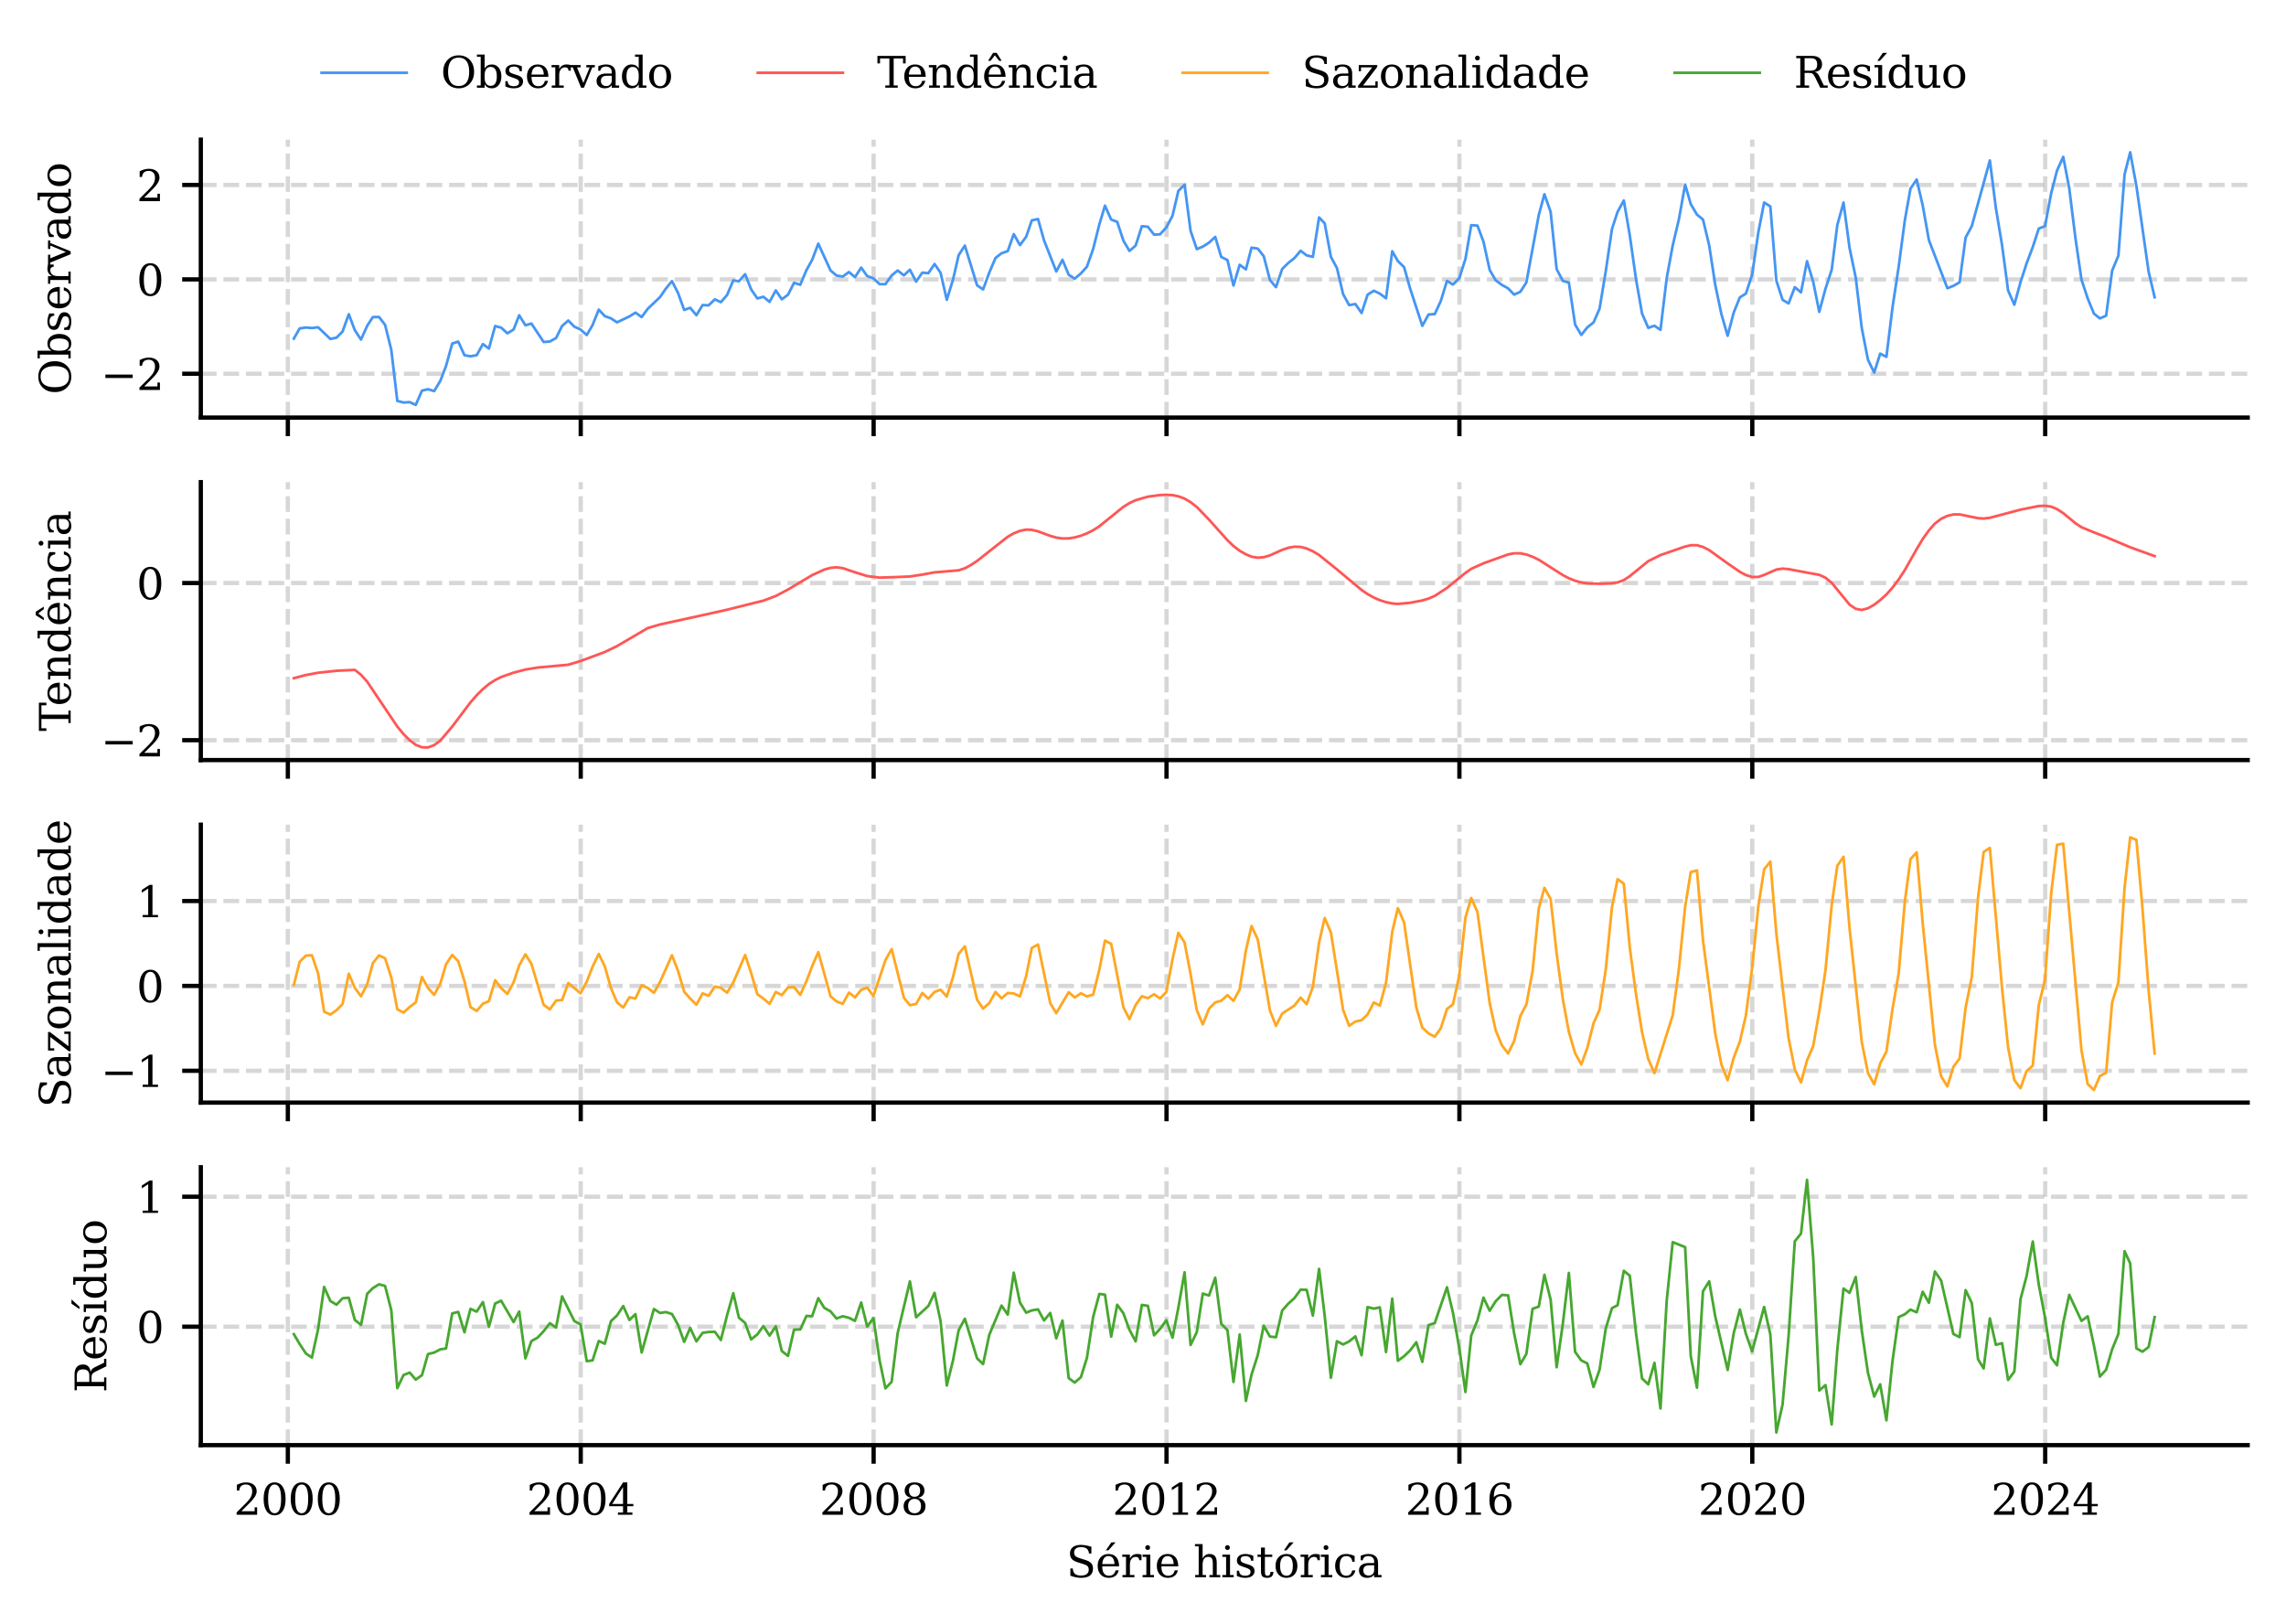 <?xml version="1.0" encoding="utf-8" standalone="no"?>
<!DOCTYPE svg PUBLIC "-//W3C//DTD SVG 1.1//EN"
  "http://www.w3.org/Graphics/SVG/1.1/DTD/svg11.dtd">
<svg xmlns:xlink="http://www.w3.org/1999/xlink" width="429.576pt" height="305.245pt" viewBox="0 0 429.576 305.245" xmlns="http://www.w3.org/2000/svg" version="1.1">
 <defs>
  <style type="text/css">*{stroke-linejoin: round; stroke-linecap: butt}</style>
 </defs>
 <g id="figure_1">
  <g id="patch_1">
   <path d="M 0 305.245 
L 429.576 305.245 
L 429.576 0 
L 0 0 
z
" style="fill: #ffffff"/>
  </g>
  <g id="axes_1">
   <g id="patch_2">
    <path d="M 37.736 78.465 
L 422.376 78.465 
L 422.376 26.24 
L 37.736 26.24 
z
" style="fill: #ffffff"/>
   </g>
   <g id="matplotlib.axis_1">
    <g id="xtick_1">
     <g id="line2d_1">
      <path d="M 54.09 78.465 
L 54.09 26.24 
" clip-path="url(#p63da5e9353)" style="fill: none; stroke-dasharray: 2.96,1.28; stroke-dashoffset: 0; stroke: #b0b0b0; stroke-opacity: 0.5; stroke-width: 0.8"/>
     </g>
     <g id="line2d_2">
      <defs>
       <path id="mda89151ca5" d="M 0 0 
L 0 3.5 
" style="stroke: #000000; stroke-width: 0.8"/>
      </defs>
      <g>
       <use xlink:href="#mda89151ca5" x="54.09" y="78.465" style="stroke: #000000; stroke-width: 0.8"/>
      </g>
     </g>
    </g>
    <g id="xtick_2">
     <g id="line2d_3">
      <path d="M 109.129 78.465 
L 109.129 26.24 
" clip-path="url(#p63da5e9353)" style="fill: none; stroke-dasharray: 2.96,1.28; stroke-dashoffset: 0; stroke: #b0b0b0; stroke-opacity: 0.5; stroke-width: 0.8"/>
     </g>
     <g id="line2d_4">
      <g>
       <use xlink:href="#mda89151ca5" x="109.129" y="78.465" style="stroke: #000000; stroke-width: 0.8"/>
      </g>
     </g>
    </g>
    <g id="xtick_3">
     <g id="line2d_5">
      <path d="M 164.168 78.465 
L 164.168 26.24 
" clip-path="url(#p63da5e9353)" style="fill: none; stroke-dasharray: 2.96,1.28; stroke-dashoffset: 0; stroke: #b0b0b0; stroke-opacity: 0.5; stroke-width: 0.8"/>
     </g>
     <g id="line2d_6">
      <g>
       <use xlink:href="#mda89151ca5" x="164.168" y="78.465" style="stroke: #000000; stroke-width: 0.8"/>
      </g>
     </g>
    </g>
    <g id="xtick_4">
     <g id="line2d_7">
      <path d="M 219.207 78.465 
L 219.207 26.24 
" clip-path="url(#p63da5e9353)" style="fill: none; stroke-dasharray: 2.96,1.28; stroke-dashoffset: 0; stroke: #b0b0b0; stroke-opacity: 0.5; stroke-width: 0.8"/>
     </g>
     <g id="line2d_8">
      <g>
       <use xlink:href="#mda89151ca5" x="219.207" y="78.465" style="stroke: #000000; stroke-width: 0.8"/>
      </g>
     </g>
    </g>
    <g id="xtick_5">
     <g id="line2d_9">
      <path d="M 274.246 78.465 
L 274.246 26.24 
" clip-path="url(#p63da5e9353)" style="fill: none; stroke-dasharray: 2.96,1.28; stroke-dashoffset: 0; stroke: #b0b0b0; stroke-opacity: 0.5; stroke-width: 0.8"/>
     </g>
     <g id="line2d_10">
      <g>
       <use xlink:href="#mda89151ca5" x="274.246" y="78.465" style="stroke: #000000; stroke-width: 0.8"/>
      </g>
     </g>
    </g>
    <g id="xtick_6">
     <g id="line2d_11">
      <path d="M 329.285 78.465 
L 329.285 26.24 
" clip-path="url(#p63da5e9353)" style="fill: none; stroke-dasharray: 2.96,1.28; stroke-dashoffset: 0; stroke: #b0b0b0; stroke-opacity: 0.5; stroke-width: 0.8"/>
     </g>
     <g id="line2d_12">
      <g>
       <use xlink:href="#mda89151ca5" x="329.285" y="78.465" style="stroke: #000000; stroke-width: 0.8"/>
      </g>
     </g>
    </g>
    <g id="xtick_7">
     <g id="line2d_13">
      <path d="M 384.324 78.465 
L 384.324 26.24 
" clip-path="url(#p63da5e9353)" style="fill: none; stroke-dasharray: 2.96,1.28; stroke-dashoffset: 0; stroke: #b0b0b0; stroke-opacity: 0.5; stroke-width: 0.8"/>
     </g>
     <g id="line2d_14">
      <g>
       <use xlink:href="#mda89151ca5" x="384.324" y="78.465" style="stroke: #000000; stroke-width: 0.8"/>
      </g>
     </g>
    </g>
   </g>
   <g id="matplotlib.axis_2">
    <g id="ytick_1">
     <g id="line2d_15">
      <path d="M 37.736 70.237 
L 422.376 70.237 
" clip-path="url(#p63da5e9353)" style="fill: none; stroke-dasharray: 2.96,1.28; stroke-dashoffset: 0; stroke: #b0b0b0; stroke-opacity: 0.5; stroke-width: 0.8"/>
     </g>
     <g id="line2d_16">
      <defs>
       <path id="m013246899e" d="M 0 0 
L -3.5 0 
" style="stroke: #000000; stroke-width: 0.8"/>
      </defs>
      <g>
       <use xlink:href="#m013246899e" x="37.736" y="70.237" style="stroke: #000000; stroke-width: 0.8"/>
      </g>
     </g>
     <g id="text_1">
      <!-- −2 -->
      <g transform="translate(18.942 73.276) scale(0.08 -0.08)">
       <defs>
        <path id="DejaVuSerif-2212" d="M 678 2259 
L 4684 2259 
L 4684 1753 
L 678 1753 
L 678 2259 
z
" transform="scale(0.016)"/>
        <path id="DejaVuSerif-32" d="M 819 3553 
L 469 3553 
L 469 4384 
Q 803 4563 1142 4656 
Q 1481 4750 1806 4750 
Q 2534 4750 2956 4397 
Q 3378 4044 3378 3438 
Q 3378 2753 2422 1800 
Q 2347 1728 2309 1691 
L 1131 513 
L 3078 513 
L 3078 1088 
L 3444 1088 
L 3444 0 
L 434 0 
L 434 341 
L 1850 1753 
Q 2319 2222 2519 2614 
Q 2719 3006 2719 3438 
Q 2719 3909 2473 4175 
Q 2228 4441 1797 4441 
Q 1350 4441 1106 4219 
Q 863 3997 819 3553 
z
" transform="scale(0.016)"/>
       </defs>
       <use xlink:href="#DejaVuSerif-2212"/>
       <use xlink:href="#DejaVuSerif-32" transform="translate(83.789 0)"/>
      </g>
     </g>
    </g>
    <g id="ytick_2">
     <g id="line2d_17">
      <path d="M 37.736 52.498 
L 422.376 52.498 
" clip-path="url(#p63da5e9353)" style="fill: none; stroke-dasharray: 2.96,1.28; stroke-dashoffset: 0; stroke: #b0b0b0; stroke-opacity: 0.5; stroke-width: 0.8"/>
     </g>
     <g id="line2d_18">
      <g>
       <use xlink:href="#m013246899e" x="37.736" y="52.498" style="stroke: #000000; stroke-width: 0.8"/>
      </g>
     </g>
     <g id="text_2">
      <!-- 0 -->
      <g transform="translate(25.646 55.537) scale(0.08 -0.08)">
       <defs>
        <path id="DejaVuSerif-30" d="M 2034 219 
Q 2513 219 2750 744 
Q 2988 1269 2988 2328 
Q 2988 3391 2750 3916 
Q 2513 4441 2034 4441 
Q 1556 4441 1318 3916 
Q 1081 3391 1081 2328 
Q 1081 1269 1318 744 
Q 1556 219 2034 219 
z
M 2034 -91 
Q 1275 -91 848 546 
Q 422 1184 422 2328 
Q 422 3475 848 4112 
Q 1275 4750 2034 4750 
Q 2797 4750 3222 4112 
Q 3647 3475 3647 2328 
Q 3647 1184 3222 546 
Q 2797 -91 2034 -91 
z
" transform="scale(0.016)"/>
       </defs>
       <use xlink:href="#DejaVuSerif-30"/>
      </g>
     </g>
    </g>
    <g id="ytick_3">
     <g id="line2d_19">
      <path d="M 37.736 34.759 
L 422.376 34.759 
" clip-path="url(#p63da5e9353)" style="fill: none; stroke-dasharray: 2.96,1.28; stroke-dashoffset: 0; stroke: #b0b0b0; stroke-opacity: 0.5; stroke-width: 0.8"/>
     </g>
     <g id="line2d_20">
      <g>
       <use xlink:href="#m013246899e" x="37.736" y="34.759" style="stroke: #000000; stroke-width: 0.8"/>
      </g>
     </g>
     <g id="text_3">
      <!-- 2 -->
      <g transform="translate(25.646 37.798) scale(0.08 -0.08)">
       <use xlink:href="#DejaVuSerif-32"/>
      </g>
     </g>
    </g>
    <g id="text_4">
     <!-- Observado -->
     <g transform="translate(13.279 74.138) rotate(-90) scale(0.08 -0.08)">
      <defs>
       <path id="DejaVuSerif-4f" d="M 2625 244 
Q 3391 244 3781 770 
Q 4172 1297 4172 2328 
Q 4172 3363 3781 3889 
Q 3391 4416 2625 4416 
Q 1856 4416 1465 3889 
Q 1075 3363 1075 2328 
Q 1075 1297 1465 770 
Q 1856 244 2625 244 
z
M 2625 -91 
Q 2150 -91 1751 65 
Q 1353 222 1050 525 
Q 700 875 529 1319 
Q 359 1763 359 2328 
Q 359 2894 529 3339 
Q 700 3784 1050 4134 
Q 1356 4441 1750 4595 
Q 2144 4750 2625 4750 
Q 3641 4750 4266 4084 
Q 4891 3419 4891 2328 
Q 4891 1769 4719 1320 
Q 4547 872 4197 525 
Q 3891 219 3497 64 
Q 3103 -91 2625 -91 
z
" transform="scale(0.016)"/>
       <path id="DejaVuSerif-62" d="M 738 331 
L 738 4531 
L 184 4531 
L 184 4863 
L 1313 4863 
L 1313 2803 
Q 1481 3116 1742 3264 
Q 2003 3413 2388 3413 
Q 3000 3413 3387 2928 
Q 3775 2444 3775 1663 
Q 3775 881 3387 395 
Q 3000 -91 2388 -91 
Q 2003 -91 1742 57 
Q 1481 206 1313 519 
L 1313 0 
L 184 0 
L 184 331 
L 738 331 
z
M 1313 1497 
Q 1313 897 1542 583 
Q 1772 269 2209 269 
Q 2650 269 2876 622 
Q 3103 975 3103 1663 
Q 3103 2353 2876 2703 
Q 2650 3053 2209 3053 
Q 1772 3053 1542 2737 
Q 1313 2422 1313 1825 
L 1313 1497 
z
" transform="scale(0.016)"/>
       <path id="DejaVuSerif-73" d="M 359 184 
L 359 959 
L 691 959 
Q 703 588 923 403 
Q 1144 219 1575 219 
Q 1963 219 2166 364 
Q 2369 509 2369 788 
Q 2369 1006 2220 1140 
Q 2072 1275 1594 1428 
L 1178 1569 
Q 750 1706 558 1912 
Q 366 2119 366 2438 
Q 366 2894 700 3153 
Q 1034 3413 1625 3413 
Q 1888 3413 2178 3344 
Q 2469 3275 2778 3144 
L 2778 2419 
L 2447 2419 
Q 2434 2741 2221 2922 
Q 2009 3103 1644 3103 
Q 1281 3103 1095 2975 
Q 909 2847 909 2591 
Q 909 2381 1050 2254 
Q 1191 2128 1613 1997 
L 2069 1856 
Q 2541 1709 2748 1489 
Q 2956 1269 2956 922 
Q 2956 450 2595 179 
Q 2234 -91 1600 -91 
Q 1278 -91 972 -22 
Q 666 47 359 184 
z
" transform="scale(0.016)"/>
       <path id="DejaVuSerif-65" d="M 3469 1600 
L 991 1600 
L 991 1575 
Q 991 903 1244 561 
Q 1497 219 1991 219 
Q 2369 219 2611 417 
Q 2853 616 2950 1006 
L 3413 1006 
Q 3275 459 2904 184 
Q 2534 -91 1931 -91 
Q 1203 -91 761 389 
Q 319 869 319 1663 
Q 319 2450 753 2931 
Q 1188 3413 1894 3413 
Q 2647 3413 3050 2948 
Q 3453 2484 3469 1600 
z
M 2791 1931 
Q 2772 2513 2545 2808 
Q 2319 3103 1894 3103 
Q 1497 3103 1269 2806 
Q 1041 2509 991 1931 
L 2791 1931 
z
" transform="scale(0.016)"/>
       <path id="DejaVuSerif-72" d="M 3059 3328 
L 3059 2497 
L 2728 2497 
Q 2713 2744 2591 2866 
Q 2469 2988 2234 2988 
Q 1809 2988 1582 2694 
Q 1356 2400 1356 1850 
L 1356 331 
L 2022 331 
L 2022 0 
L 263 0 
L 263 331 
L 781 331 
L 781 2994 
L 231 2994 
L 231 3322 
L 1356 3322 
L 1356 2731 
Q 1525 3078 1790 3245 
Q 2056 3413 2438 3413 
Q 2578 3413 2733 3391 
Q 2888 3369 3059 3328 
z
" transform="scale(0.016)"/>
       <path id="DejaVuSerif-76" d="M 1581 0 
L 359 2988 
L -19 2988 
L -19 3322 
L 1509 3322 
L 1509 2988 
L 978 2988 
L 1913 703 
L 2847 2988 
L 2350 2988 
L 2350 3322 
L 3597 3322 
L 3597 2988 
L 3225 2988 
L 2003 0 
L 1581 0 
z
" transform="scale(0.016)"/>
       <path id="DejaVuSerif-61" d="M 2547 1044 
L 2547 1747 
L 1806 1747 
Q 1378 1747 1168 1562 
Q 959 1378 959 997 
Q 959 650 1171 447 
Q 1384 244 1747 244 
Q 2106 244 2326 466 
Q 2547 688 2547 1044 
z
M 3122 2075 
L 3122 331 
L 3634 331 
L 3634 0 
L 2547 0 
L 2547 359 
Q 2356 128 2106 18 
Q 1856 -91 1522 -91 
Q 969 -91 644 203 
Q 319 497 319 997 
Q 319 1513 691 1797 
Q 1063 2081 1741 2081 
L 2547 2081 
L 2547 2309 
Q 2547 2688 2317 2895 
Q 2088 3103 1672 3103 
Q 1328 3103 1125 2947 
Q 922 2791 872 2484 
L 575 2484 
L 575 3156 
Q 875 3284 1158 3348 
Q 1441 3413 1709 3413 
Q 2400 3413 2761 3070 
Q 3122 2728 3122 2075 
z
" transform="scale(0.016)"/>
       <path id="DejaVuSerif-64" d="M 3359 331 
L 3909 331 
L 3909 0 
L 2784 0 
L 2784 519 
Q 2616 206 2355 57 
Q 2094 -91 1709 -91 
Q 1097 -91 708 395 
Q 319 881 319 1663 
Q 319 2444 706 2928 
Q 1094 3413 1709 3413 
Q 2094 3413 2355 3264 
Q 2616 3116 2784 2803 
L 2784 4531 
L 2241 4531 
L 2241 4863 
L 3359 4863 
L 3359 331 
z
M 2784 1497 
L 2784 1825 
Q 2784 2422 2554 2737 
Q 2325 3053 1888 3053 
Q 1444 3053 1217 2703 
Q 991 2353 991 1663 
Q 991 975 1217 622 
Q 1444 269 1888 269 
Q 2325 269 2554 583 
Q 2784 897 2784 1497 
z
" transform="scale(0.016)"/>
       <path id="DejaVuSerif-6f" d="M 1925 219 
Q 2388 219 2623 584 
Q 2859 950 2859 1663 
Q 2859 2375 2623 2739 
Q 2388 3103 1925 3103 
Q 1463 3103 1227 2739 
Q 991 2375 991 1663 
Q 991 950 1228 584 
Q 1466 219 1925 219 
z
M 1925 -91 
Q 1200 -91 759 389 
Q 319 869 319 1663 
Q 319 2456 758 2934 
Q 1197 3413 1925 3413 
Q 2653 3413 3092 2934 
Q 3531 2456 3531 1663 
Q 3531 869 3092 389 
Q 2653 -91 1925 -91 
z
" transform="scale(0.016)"/>
      </defs>
      <use xlink:href="#DejaVuSerif-4f"/>
      <use xlink:href="#DejaVuSerif-62" transform="translate(81.982 0)"/>
      <use xlink:href="#DejaVuSerif-73" transform="translate(145.996 0)"/>
      <use xlink:href="#DejaVuSerif-65" transform="translate(197.314 0)"/>
      <use xlink:href="#DejaVuSerif-72" transform="translate(256.494 0)"/>
      <use xlink:href="#DejaVuSerif-76" transform="translate(304.297 0)"/>
      <use xlink:href="#DejaVuSerif-61" transform="translate(360.791 0)"/>
      <use xlink:href="#DejaVuSerif-64" transform="translate(420.41 0)"/>
      <use xlink:href="#DejaVuSerif-6f" transform="translate(484.424 0)"/>
     </g>
    </g>
   </g>
   <g id="line2d_21">
    <path d="M 55.22 63.634 
L 56.312 61.713 
L 57.48 61.543 
L 58.61 61.643 
L 59.778 61.496 
L 62.076 63.696 
L 63.244 63.438 
L 64.374 62.3 
L 65.542 59.049 
L 66.672 62.037 
L 67.84 63.815 
L 69.008 61.207 
L 70.063 59.587 
L 71.231 59.566 
L 72.361 61.042 
L 73.529 65.733 
L 74.659 75.334 
L 75.827 75.639 
L 76.994 75.569 
L 78.125 76.091 
L 79.292 73.415 
L 80.423 73.139 
L 81.59 73.489 
L 82.758 71.538 
L 83.813 68.781 
L 84.981 64.556 
L 86.111 64.195 
L 87.279 66.749 
L 88.409 66.953 
L 89.577 66.747 
L 90.745 64.65 
L 91.875 65.501 
L 93.043 61.269 
L 94.173 61.569 
L 95.341 62.631 
L 96.509 61.927 
L 97.563 59.252 
L 98.731 61.122 
L 99.861 60.801 
L 102.159 64.265 
L 103.327 64.171 
L 104.495 63.52 
L 105.625 61.253 
L 106.793 60.232 
L 107.923 61.383 
L 109.091 61.918 
L 110.259 62.959 
L 111.351 61.094 
L 112.519 58.182 
L 113.649 59.403 
L 114.817 59.83 
L 115.947 60.569 
L 118.283 59.46 
L 119.413 58.745 
L 120.581 59.584 
L 121.711 58.036 
L 124.047 55.806 
L 125.102 54.262 
L 126.27 52.827 
L 127.4 55.023 
L 128.568 58.244 
L 129.698 57.839 
L 130.866 59.237 
L 132.033 57.323 
L 133.164 57.375 
L 134.331 56.252 
L 135.462 56.779 
L 136.629 55.439 
L 137.797 52.688 
L 138.852 52.85 
L 140.02 51.526 
L 141.15 54.373 
L 142.318 56.082 
L 143.448 55.767 
L 144.616 56.724 
L 145.784 54.568 
L 146.914 56.244 
L 148.082 55.381 
L 149.212 53.143 
L 150.38 53.516 
L 151.548 50.755 
L 152.602 48.865 
L 153.77 45.789 
L 156.068 50.816 
L 157.198 51.787 
L 158.366 51.972 
L 159.534 51.121 
L 160.664 52.082 
L 161.832 50.287 
L 162.962 51.88 
L 164.13 52.304 
L 165.298 53.399 
L 166.39 53.396 
L 167.558 51.761 
L 168.688 50.831 
L 169.856 51.742 
L 170.986 50.684 
L 172.154 52.915 
L 173.322 51.232 
L 174.452 51.335 
L 175.62 49.612 
L 176.75 51.259 
L 177.918 56.336 
L 179.086 52.538 
L 180.141 47.966 
L 181.309 46.15 
L 183.607 53.611 
L 184.737 54.388 
L 185.905 51.22 
L 187.072 48.479 
L 188.203 47.594 
L 189.37 47.19 
L 190.501 43.993 
L 191.668 46.06 
L 192.836 44.484 
L 193.891 41.415 
L 195.059 41.16 
L 196.189 45.16 
L 198.487 51.01 
L 199.655 48.826 
L 200.823 51.629 
L 201.953 52.369 
L 203.121 51.378 
L 204.251 50.113 
L 205.419 46.788 
L 206.587 42.16 
L 207.641 38.64 
L 208.809 41.268 
L 209.939 41.683 
L 211.107 45.226 
L 212.237 47.15 
L 213.405 46.151 
L 214.573 42.509 
L 215.703 42.608 
L 216.871 44.099 
L 218.001 44.027 
L 219.169 42.744 
L 220.337 40.542 
L 221.429 35.873 
L 222.597 34.714 
L 223.727 43.382 
L 224.895 46.814 
L 226.025 46.345 
L 227.193 45.602 
L 228.361 44.521 
L 229.491 48.283 
L 230.659 48.869 
L 231.789 53.655 
L 232.957 49.753 
L 234.125 50.616 
L 235.18 46.54 
L 236.347 46.717 
L 237.478 48.147 
L 238.645 52.626 
L 239.776 53.958 
L 240.943 50.544 
L 242.111 49.393 
L 243.241 48.503 
L 244.409 47.117 
L 245.539 47.989 
L 246.707 48.266 
L 247.875 40.859 
L 248.93 41.974 
L 250.098 48.271 
L 251.228 50.364 
L 252.396 55.289 
L 253.526 57.331 
L 254.694 57.13 
L 255.862 58.815 
L 256.992 55.379 
L 258.16 54.634 
L 259.29 55.176 
L 260.458 56.048 
L 261.625 47.216 
L 262.68 49.056 
L 263.848 50.195 
L 264.978 54.204 
L 267.276 61.228 
L 268.444 59.106 
L 269.612 59.017 
L 270.742 56.581 
L 271.91 52.779 
L 273.04 53.472 
L 274.208 52.291 
L 275.376 48.672 
L 276.468 42.314 
L 277.636 42.391 
L 278.766 45.403 
L 279.934 50.726 
L 281.064 52.676 
L 282.232 53.54 
L 283.4 54.191 
L 284.53 55.358 
L 285.698 54.831 
L 286.828 53.08 
L 289.164 40.392 
L 290.219 36.495 
L 291.386 39.801 
L 292.517 50.563 
L 293.684 52.787 
L 294.815 53.094 
L 295.982 60.977 
L 297.15 62.944 
L 298.28 61.52 
L 299.448 60.598 
L 300.578 58.016 
L 301.746 50.978 
L 302.914 43.03 
L 303.969 39.807 
L 305.137 37.676 
L 306.267 44.25 
L 307.435 52.472 
L 308.565 58.899 
L 309.733 61.603 
L 310.901 61.218 
L 312.031 61.982 
L 313.199 52.276 
L 314.329 46.13 
L 315.497 41.177 
L 316.664 34.68 
L 317.719 38.346 
L 318.887 40.329 
L 320.017 41.241 
L 321.185 46.104 
L 322.315 53.496 
L 323.483 59.05 
L 324.651 63.089 
L 325.781 58.767 
L 326.949 55.877 
L 328.079 55.174 
L 329.247 51.648 
L 330.415 43.673 
L 331.507 38.062 
L 332.675 38.784 
L 333.805 52.728 
L 334.973 56.337 
L 336.103 57.017 
L 337.271 53.97 
L 338.439 54.937 
L 339.569 49.086 
L 340.737 52.991 
L 341.867 58.602 
L 343.035 54.262 
L 344.203 50.707 
L 345.258 42.296 
L 346.425 38.065 
L 347.556 46.567 
L 348.723 52.181 
L 349.854 61.643 
L 351.021 67.6 
L 352.189 70.002 
L 353.319 66.454 
L 354.487 67.052 
L 355.617 57.874 
L 356.785 50.169 
L 357.953 41.366 
L 359.008 35.444 
L 360.176 33.73 
L 361.306 38.597 
L 362.474 45.132 
L 365.94 54.158 
L 367.07 53.722 
L 368.238 53.047 
L 369.368 44.636 
L 370.536 42.481 
L 373.926 30.148 
L 375.056 39.091 
L 376.224 46.112 
L 377.354 54.585 
L 378.522 57.257 
L 379.69 53.015 
L 380.82 49.528 
L 381.988 46.43 
L 383.118 42.952 
L 384.286 42.498 
L 385.454 36.295 
L 386.546 32.048 
L 387.714 29.482 
L 388.844 35.38 
L 390.012 44.788 
L 391.142 52.539 
L 392.31 56.072 
L 393.478 58.929 
L 394.608 59.838 
L 395.776 59.316 
L 396.906 50.863 
L 398.074 48.052 
L 399.242 32.769 
L 400.297 28.614 
L 401.464 34.936 
L 403.762 51.063 
L 404.893 55.862 
L 404.893 55.862 
" clip-path="url(#p63da5e9353)" style="fill: none; stroke: #4596f3; stroke-width: 0.5; stroke-linecap: square"/>
   </g>
   <g id="patch_3">
    <path d="M 37.736 78.465 
L 37.736 26.24 
" style="fill: none; stroke: #000000; stroke-width: 0.8; stroke-linejoin: miter; stroke-linecap: square"/>
   </g>
   <g id="patch_4">
    <path d="M 37.736 78.465 
L 422.376 78.465 
" style="fill: none; stroke: #000000; stroke-width: 0.8; stroke-linejoin: miter; stroke-linecap: square"/>
   </g>
  </g>
  <g id="axes_2">
   <g id="patch_5">
    <path d="M 37.736 142.83 
L 422.376 142.83 
L 422.376 90.605 
L 37.736 90.605 
z
" style="fill: #ffffff"/>
   </g>
   <g id="matplotlib.axis_3">
    <g id="xtick_8">
     <g id="line2d_22">
      <path d="M 54.09 142.83 
L 54.09 90.605 
" clip-path="url(#p440391fd0e)" style="fill: none; stroke-dasharray: 2.96,1.28; stroke-dashoffset: 0; stroke: #b0b0b0; stroke-opacity: 0.5; stroke-width: 0.8"/>
     </g>
     <g id="line2d_23">
      <g>
       <use xlink:href="#mda89151ca5" x="54.09" y="142.83" style="stroke: #000000; stroke-width: 0.8"/>
      </g>
     </g>
    </g>
    <g id="xtick_9">
     <g id="line2d_24">
      <path d="M 109.129 142.83 
L 109.129 90.605 
" clip-path="url(#p440391fd0e)" style="fill: none; stroke-dasharray: 2.96,1.28; stroke-dashoffset: 0; stroke: #b0b0b0; stroke-opacity: 0.5; stroke-width: 0.8"/>
     </g>
     <g id="line2d_25">
      <g>
       <use xlink:href="#mda89151ca5" x="109.129" y="142.83" style="stroke: #000000; stroke-width: 0.8"/>
      </g>
     </g>
    </g>
    <g id="xtick_10">
     <g id="line2d_26">
      <path d="M 164.168 142.83 
L 164.168 90.605 
" clip-path="url(#p440391fd0e)" style="fill: none; stroke-dasharray: 2.96,1.28; stroke-dashoffset: 0; stroke: #b0b0b0; stroke-opacity: 0.5; stroke-width: 0.8"/>
     </g>
     <g id="line2d_27">
      <g>
       <use xlink:href="#mda89151ca5" x="164.168" y="142.83" style="stroke: #000000; stroke-width: 0.8"/>
      </g>
     </g>
    </g>
    <g id="xtick_11">
     <g id="line2d_28">
      <path d="M 219.207 142.83 
L 219.207 90.605 
" clip-path="url(#p440391fd0e)" style="fill: none; stroke-dasharray: 2.96,1.28; stroke-dashoffset: 0; stroke: #b0b0b0; stroke-opacity: 0.5; stroke-width: 0.8"/>
     </g>
     <g id="line2d_29">
      <g>
       <use xlink:href="#mda89151ca5" x="219.207" y="142.83" style="stroke: #000000; stroke-width: 0.8"/>
      </g>
     </g>
    </g>
    <g id="xtick_12">
     <g id="line2d_30">
      <path d="M 274.246 142.83 
L 274.246 90.605 
" clip-path="url(#p440391fd0e)" style="fill: none; stroke-dasharray: 2.96,1.28; stroke-dashoffset: 0; stroke: #b0b0b0; stroke-opacity: 0.5; stroke-width: 0.8"/>
     </g>
     <g id="line2d_31">
      <g>
       <use xlink:href="#mda89151ca5" x="274.246" y="142.83" style="stroke: #000000; stroke-width: 0.8"/>
      </g>
     </g>
    </g>
    <g id="xtick_13">
     <g id="line2d_32">
      <path d="M 329.285 142.83 
L 329.285 90.605 
" clip-path="url(#p440391fd0e)" style="fill: none; stroke-dasharray: 2.96,1.28; stroke-dashoffset: 0; stroke: #b0b0b0; stroke-opacity: 0.5; stroke-width: 0.8"/>
     </g>
     <g id="line2d_33">
      <g>
       <use xlink:href="#mda89151ca5" x="329.285" y="142.83" style="stroke: #000000; stroke-width: 0.8"/>
      </g>
     </g>
    </g>
    <g id="xtick_14">
     <g id="line2d_34">
      <path d="M 384.324 142.83 
L 384.324 90.605 
" clip-path="url(#p440391fd0e)" style="fill: none; stroke-dasharray: 2.96,1.28; stroke-dashoffset: 0; stroke: #b0b0b0; stroke-opacity: 0.5; stroke-width: 0.8"/>
     </g>
     <g id="line2d_35">
      <g>
       <use xlink:href="#mda89151ca5" x="384.324" y="142.83" style="stroke: #000000; stroke-width: 0.8"/>
      </g>
     </g>
    </g>
   </g>
   <g id="matplotlib.axis_4">
    <g id="ytick_4">
     <g id="line2d_36">
      <path d="M 37.736 139.095 
L 422.376 139.095 
" clip-path="url(#p440391fd0e)" style="fill: none; stroke-dasharray: 2.96,1.28; stroke-dashoffset: 0; stroke: #b0b0b0; stroke-opacity: 0.5; stroke-width: 0.8"/>
     </g>
     <g id="line2d_37">
      <g>
       <use xlink:href="#m013246899e" x="37.736" y="139.095" style="stroke: #000000; stroke-width: 0.8"/>
      </g>
     </g>
     <g id="text_5">
      <!-- −2 -->
      <g transform="translate(18.942 142.135) scale(0.08 -0.08)">
       <use xlink:href="#DejaVuSerif-2212"/>
       <use xlink:href="#DejaVuSerif-32" transform="translate(83.789 0)"/>
      </g>
     </g>
    </g>
    <g id="ytick_5">
     <g id="line2d_38">
      <path d="M 37.736 109.561 
L 422.376 109.561 
" clip-path="url(#p440391fd0e)" style="fill: none; stroke-dasharray: 2.96,1.28; stroke-dashoffset: 0; stroke: #b0b0b0; stroke-opacity: 0.5; stroke-width: 0.8"/>
     </g>
     <g id="line2d_39">
      <g>
       <use xlink:href="#m013246899e" x="37.736" y="109.561" style="stroke: #000000; stroke-width: 0.8"/>
      </g>
     </g>
     <g id="text_6">
      <!-- 0 -->
      <g transform="translate(25.646 112.601) scale(0.08 -0.08)">
       <use xlink:href="#DejaVuSerif-30"/>
      </g>
     </g>
    </g>
    <g id="text_7">
     <!-- Tendência -->
     <g transform="translate(13.279 137.428) rotate(-90) scale(0.08 -0.08)">
      <defs>
       <path id="DejaVuSerif-54" d="M 1222 0 
L 1222 331 
L 1819 331 
L 1819 4294 
L 447 4294 
L 447 3566 
L 63 3566 
L 63 4666 
L 4206 4666 
L 4206 3566 
L 3822 3566 
L 3822 4294 
L 2450 4294 
L 2450 331 
L 3047 331 
L 3047 0 
L 1222 0 
z
" transform="scale(0.016)"/>
       <path id="DejaVuSerif-6e" d="M 263 0 
L 263 331 
L 781 331 
L 781 2988 
L 231 2988 
L 231 3322 
L 1356 3322 
L 1356 2731 
Q 1516 3069 1770 3241 
Q 2025 3413 2363 3413 
Q 2913 3413 3172 3097 
Q 3431 2781 3431 2113 
L 3431 331 
L 3944 331 
L 3944 0 
L 2356 0 
L 2356 331 
L 2853 331 
L 2853 1931 
Q 2853 2541 2703 2767 
Q 2553 2994 2175 2994 
Q 1775 2994 1565 2701 
Q 1356 2409 1356 1850 
L 1356 331 
L 1856 331 
L 1856 0 
L 263 0 
z
" transform="scale(0.016)"/>
       <path id="DejaVuSerif-ea" d="M 3469 1600 
L 991 1600 
L 991 1575 
Q 991 903 1244 561 
Q 1497 219 1991 219 
Q 2369 219 2611 417 
Q 2853 616 2950 1006 
L 3413 1006 
Q 3275 459 2904 184 
Q 2534 -91 1931 -91 
Q 1203 -91 761 389 
Q 319 869 319 1663 
Q 319 2450 753 2931 
Q 1188 3413 1894 3413 
Q 2647 3413 3050 2948 
Q 3453 2484 3469 1600 
z
M 2791 1931 
Q 2772 2513 2545 2808 
Q 2319 3103 1894 3103 
Q 1497 3103 1269 2806 
Q 1041 2509 991 1931 
L 2791 1931 
z
M 1634 5119 
L 2159 5119 
L 2893 3944 
L 2530 3944 
L 1896 4756 
L 1262 3944 
L 899 3944 
L 1634 5119 
z
" transform="scale(0.016)"/>
       <path id="DejaVuSerif-63" d="M 3291 997 
Q 3169 466 2822 187 
Q 2475 -91 1925 -91 
Q 1200 -91 759 389 
Q 319 869 319 1663 
Q 319 2459 759 2936 
Q 1200 3413 1925 3413 
Q 2241 3413 2553 3339 
Q 2866 3266 3181 3116 
L 3181 2266 
L 2847 2266 
Q 2781 2703 2561 2903 
Q 2341 3103 1931 3103 
Q 1466 3103 1228 2742 
Q 991 2381 991 1663 
Q 991 944 1227 581 
Q 1463 219 1931 219 
Q 2303 219 2525 412 
Q 2747 606 2828 997 
L 3291 997 
z
" transform="scale(0.016)"/>
       <path id="DejaVuSerif-69" d="M 622 4353 
Q 622 4497 726 4603 
Q 831 4709 978 4709 
Q 1122 4709 1226 4603 
Q 1331 4497 1331 4353 
Q 1331 4206 1228 4103 
Q 1125 4000 978 4000 
Q 831 4000 726 4103 
Q 622 4206 622 4353 
z
M 1356 331 
L 1900 331 
L 1900 0 
L 231 0 
L 231 331 
L 781 331 
L 781 2988 
L 231 2988 
L 231 3322 
L 1356 3322 
L 1356 331 
z
" transform="scale(0.016)"/>
      </defs>
      <use xlink:href="#DejaVuSerif-54"/>
      <use xlink:href="#DejaVuSerif-65" transform="translate(58.949 0)"/>
      <use xlink:href="#DejaVuSerif-6e" transform="translate(118.129 0)"/>
      <use xlink:href="#DejaVuSerif-64" transform="translate(182.533 0)"/>
      <use xlink:href="#DejaVuSerif-ea" transform="translate(246.547 0)"/>
      <use xlink:href="#DejaVuSerif-6e" transform="translate(305.727 0)"/>
      <use xlink:href="#DejaVuSerif-63" transform="translate(370.131 0)"/>
      <use xlink:href="#DejaVuSerif-69" transform="translate(426.137 0)"/>
      <use xlink:href="#DejaVuSerif-61" transform="translate(458.119 0)"/>
     </g>
    </g>
   </g>
   <g id="line2d_40">
    <path d="M 55.22 127.441 
L 57.48 126.85 
L 59.778 126.421 
L 63.244 126.047 
L 66.672 125.877 
L 67.84 126.803 
L 69.008 128.112 
L 74.659 136.532 
L 75.827 137.945 
L 76.994 139.105 
L 78.125 139.957 
L 79.292 140.43 
L 80.423 140.456 
L 81.59 140.015 
L 82.758 139.15 
L 84.981 136.529 
L 88.409 131.983 
L 89.577 130.64 
L 90.745 129.487 
L 91.875 128.54 
L 93.043 127.796 
L 94.173 127.223 
L 96.509 126.406 
L 98.731 125.818 
L 101.029 125.441 
L 106.793 124.914 
L 109.091 124.213 
L 113.649 122.522 
L 115.947 121.41 
L 121.711 118.028 
L 124.047 117.34 
L 132.033 115.598 
L 136.629 114.574 
L 143.448 112.872 
L 145.784 111.996 
L 148.082 110.783 
L 152.602 108.082 
L 154.9 107.035 
L 156.068 106.707 
L 157.198 106.604 
L 158.366 106.758 
L 160.664 107.539 
L 162.962 108.252 
L 165.298 108.541 
L 168.688 108.43 
L 170.986 108.328 
L 173.322 107.976 
L 175.62 107.555 
L 180.141 107.173 
L 181.309 106.788 
L 182.439 106.188 
L 183.607 105.413 
L 189.37 100.863 
L 190.501 100.227 
L 191.668 99.759 
L 192.836 99.522 
L 193.891 99.56 
L 195.059 99.848 
L 197.357 100.701 
L 198.487 101.018 
L 199.655 101.183 
L 200.823 101.174 
L 201.953 100.992 
L 203.121 100.671 
L 204.251 100.228 
L 205.419 99.641 
L 206.587 98.893 
L 211.107 95.243 
L 212.237 94.544 
L 213.405 93.998 
L 215.703 93.333 
L 218.001 93.025 
L 219.169 92.979 
L 220.337 93.045 
L 221.429 93.265 
L 222.597 93.696 
L 223.727 94.359 
L 224.895 95.265 
L 227.193 97.644 
L 230.659 101.518 
L 231.789 102.605 
L 232.957 103.495 
L 234.125 104.164 
L 235.18 104.61 
L 236.347 104.799 
L 237.478 104.71 
L 238.645 104.36 
L 240.943 103.326 
L 242.111 102.929 
L 243.241 102.732 
L 244.409 102.771 
L 245.539 103.066 
L 246.707 103.593 
L 247.875 104.291 
L 251.228 106.998 
L 255.862 110.86 
L 256.992 111.64 
L 258.16 112.287 
L 259.29 112.784 
L 260.458 113.154 
L 261.625 113.399 
L 262.68 113.485 
L 264.978 113.27 
L 267.276 112.837 
L 268.444 112.488 
L 269.612 111.98 
L 271.91 110.482 
L 275.376 107.658 
L 276.468 106.893 
L 278.766 105.854 
L 283.4 104.186 
L 284.53 103.973 
L 285.698 103.974 
L 286.828 104.202 
L 287.996 104.62 
L 289.164 105.187 
L 293.684 108.068 
L 294.815 108.662 
L 295.982 109.13 
L 297.15 109.451 
L 298.28 109.627 
L 300.578 109.699 
L 302.914 109.61 
L 303.969 109.443 
L 305.137 109.014 
L 306.267 108.266 
L 309.733 105.446 
L 312.031 104.309 
L 316.664 102.7 
L 317.719 102.46 
L 318.887 102.46 
L 320.017 102.776 
L 321.185 103.376 
L 324.651 105.872 
L 326.949 107.456 
L 328.079 108.06 
L 329.247 108.422 
L 330.415 108.419 
L 331.507 108.039 
L 333.805 107.028 
L 334.973 106.848 
L 336.103 106.946 
L 339.569 107.601 
L 341.867 108.018 
L 343.035 108.56 
L 344.203 109.511 
L 347.556 113.611 
L 348.723 114.405 
L 349.854 114.616 
L 351.021 114.303 
L 352.189 113.638 
L 353.319 112.768 
L 354.487 111.714 
L 355.617 110.442 
L 356.785 108.902 
L 357.953 107.113 
L 360.176 103.185 
L 361.306 101.296 
L 362.474 99.661 
L 363.604 98.385 
L 364.772 97.487 
L 365.94 96.939 
L 367.07 96.677 
L 368.238 96.663 
L 370.536 97.135 
L 371.703 97.372 
L 372.758 97.442 
L 373.926 97.3 
L 379.69 95.772 
L 383.118 95.089 
L 384.286 95.041 
L 385.454 95.207 
L 386.546 95.668 
L 387.714 96.427 
L 390.012 98.321 
L 391.142 99.071 
L 393.478 100.038 
L 395.776 100.924 
L 400.297 102.838 
L 404.893 104.501 
L 404.893 104.501 
" clip-path="url(#p440391fd0e)" style="fill: none; stroke: #ff5656; stroke-width: 0.5; stroke-linecap: square"/>
   </g>
   <g id="patch_6">
    <path d="M 37.736 142.83 
L 37.736 90.605 
" style="fill: none; stroke: #000000; stroke-width: 0.8; stroke-linejoin: miter; stroke-linecap: square"/>
   </g>
   <g id="patch_7">
    <path d="M 37.736 142.83 
L 422.376 142.83 
" style="fill: none; stroke: #000000; stroke-width: 0.8; stroke-linejoin: miter; stroke-linecap: square"/>
   </g>
  </g>
  <g id="axes_3">
   <g id="patch_8">
    <path d="M 37.736 207.195 
L 422.376 207.195 
L 422.376 154.97 
L 37.736 154.97 
z
" style="fill: #ffffff"/>
   </g>
   <g id="matplotlib.axis_5">
    <g id="xtick_15">
     <g id="line2d_41">
      <path d="M 54.09 207.195 
L 54.09 154.97 
" clip-path="url(#p2dcf037ff4)" style="fill: none; stroke-dasharray: 2.96,1.28; stroke-dashoffset: 0; stroke: #b0b0b0; stroke-opacity: 0.5; stroke-width: 0.8"/>
     </g>
     <g id="line2d_42">
      <g>
       <use xlink:href="#mda89151ca5" x="54.09" y="207.195" style="stroke: #000000; stroke-width: 0.8"/>
      </g>
     </g>
    </g>
    <g id="xtick_16">
     <g id="line2d_43">
      <path d="M 109.129 207.195 
L 109.129 154.97 
" clip-path="url(#p2dcf037ff4)" style="fill: none; stroke-dasharray: 2.96,1.28; stroke-dashoffset: 0; stroke: #b0b0b0; stroke-opacity: 0.5; stroke-width: 0.8"/>
     </g>
     <g id="line2d_44">
      <g>
       <use xlink:href="#mda89151ca5" x="109.129" y="207.195" style="stroke: #000000; stroke-width: 0.8"/>
      </g>
     </g>
    </g>
    <g id="xtick_17">
     <g id="line2d_45">
      <path d="M 164.168 207.195 
L 164.168 154.97 
" clip-path="url(#p2dcf037ff4)" style="fill: none; stroke-dasharray: 2.96,1.28; stroke-dashoffset: 0; stroke: #b0b0b0; stroke-opacity: 0.5; stroke-width: 0.8"/>
     </g>
     <g id="line2d_46">
      <g>
       <use xlink:href="#mda89151ca5" x="164.168" y="207.195" style="stroke: #000000; stroke-width: 0.8"/>
      </g>
     </g>
    </g>
    <g id="xtick_18">
     <g id="line2d_47">
      <path d="M 219.207 207.195 
L 219.207 154.97 
" clip-path="url(#p2dcf037ff4)" style="fill: none; stroke-dasharray: 2.96,1.28; stroke-dashoffset: 0; stroke: #b0b0b0; stroke-opacity: 0.5; stroke-width: 0.8"/>
     </g>
     <g id="line2d_48">
      <g>
       <use xlink:href="#mda89151ca5" x="219.207" y="207.195" style="stroke: #000000; stroke-width: 0.8"/>
      </g>
     </g>
    </g>
    <g id="xtick_19">
     <g id="line2d_49">
      <path d="M 274.246 207.195 
L 274.246 154.97 
" clip-path="url(#p2dcf037ff4)" style="fill: none; stroke-dasharray: 2.96,1.28; stroke-dashoffset: 0; stroke: #b0b0b0; stroke-opacity: 0.5; stroke-width: 0.8"/>
     </g>
     <g id="line2d_50">
      <g>
       <use xlink:href="#mda89151ca5" x="274.246" y="207.195" style="stroke: #000000; stroke-width: 0.8"/>
      </g>
     </g>
    </g>
    <g id="xtick_20">
     <g id="line2d_51">
      <path d="M 329.285 207.195 
L 329.285 154.97 
" clip-path="url(#p2dcf037ff4)" style="fill: none; stroke-dasharray: 2.96,1.28; stroke-dashoffset: 0; stroke: #b0b0b0; stroke-opacity: 0.5; stroke-width: 0.8"/>
     </g>
     <g id="line2d_52">
      <g>
       <use xlink:href="#mda89151ca5" x="329.285" y="207.195" style="stroke: #000000; stroke-width: 0.8"/>
      </g>
     </g>
    </g>
    <g id="xtick_21">
     <g id="line2d_53">
      <path d="M 384.324 207.195 
L 384.324 154.97 
" clip-path="url(#p2dcf037ff4)" style="fill: none; stroke-dasharray: 2.96,1.28; stroke-dashoffset: 0; stroke: #b0b0b0; stroke-opacity: 0.5; stroke-width: 0.8"/>
     </g>
     <g id="line2d_54">
      <g>
       <use xlink:href="#mda89151ca5" x="384.324" y="207.195" style="stroke: #000000; stroke-width: 0.8"/>
      </g>
     </g>
    </g>
   </g>
   <g id="matplotlib.axis_6">
    <g id="ytick_6">
     <g id="line2d_55">
      <path d="M 37.736 201.215 
L 422.376 201.215 
" clip-path="url(#p2dcf037ff4)" style="fill: none; stroke-dasharray: 2.96,1.28; stroke-dashoffset: 0; stroke: #b0b0b0; stroke-opacity: 0.5; stroke-width: 0.8"/>
     </g>
     <g id="line2d_56">
      <g>
       <use xlink:href="#m013246899e" x="37.736" y="201.215" style="stroke: #000000; stroke-width: 0.8"/>
      </g>
     </g>
     <g id="text_8">
      <!-- −1 -->
      <g transform="translate(18.942 204.254) scale(0.08 -0.08)">
       <defs>
        <path id="DejaVuSerif-31" d="M 909 0 
L 909 331 
L 1722 331 
L 1722 4213 
L 781 3603 
L 781 4013 
L 1919 4750 
L 2350 4750 
L 2350 331 
L 3163 331 
L 3163 0 
L 909 0 
z
" transform="scale(0.016)"/>
       </defs>
       <use xlink:href="#DejaVuSerif-2212"/>
       <use xlink:href="#DejaVuSerif-31" transform="translate(83.789 0)"/>
      </g>
     </g>
    </g>
    <g id="ytick_7">
     <g id="line2d_57">
      <path d="M 37.736 185.266 
L 422.376 185.266 
" clip-path="url(#p2dcf037ff4)" style="fill: none; stroke-dasharray: 2.96,1.28; stroke-dashoffset: 0; stroke: #b0b0b0; stroke-opacity: 0.5; stroke-width: 0.8"/>
     </g>
     <g id="line2d_58">
      <g>
       <use xlink:href="#m013246899e" x="37.736" y="185.266" style="stroke: #000000; stroke-width: 0.8"/>
      </g>
     </g>
     <g id="text_9">
      <!-- 0 -->
      <g transform="translate(25.646 188.305) scale(0.08 -0.08)">
       <use xlink:href="#DejaVuSerif-30"/>
      </g>
     </g>
    </g>
    <g id="ytick_8">
     <g id="line2d_59">
      <path d="M 37.736 169.317 
L 422.376 169.317 
" clip-path="url(#p2dcf037ff4)" style="fill: none; stroke-dasharray: 2.96,1.28; stroke-dashoffset: 0; stroke: #b0b0b0; stroke-opacity: 0.5; stroke-width: 0.8"/>
     </g>
     <g id="line2d_60">
      <g>
       <use xlink:href="#m013246899e" x="37.736" y="169.317" style="stroke: #000000; stroke-width: 0.8"/>
      </g>
     </g>
     <g id="text_10">
      <!-- 1 -->
      <g transform="translate(25.646 172.356) scale(0.08 -0.08)">
       <use xlink:href="#DejaVuSerif-31"/>
      </g>
     </g>
    </g>
    <g id="text_11">
     <!-- Sazonalidade -->
     <g transform="translate(13.279 208.117) rotate(-90) scale(0.08 -0.08)">
      <defs>
       <path id="DejaVuSerif-53" d="M 594 225 
L 594 1288 
L 953 1284 
Q 969 753 1261 498 
Q 1553 244 2150 244 
Q 2706 244 2998 464 
Q 3291 684 3291 1106 
Q 3291 1444 3114 1625 
Q 2938 1806 2369 1978 
L 1753 2163 
Q 1084 2366 811 2669 
Q 538 2972 538 3500 
Q 538 4094 959 4422 
Q 1381 4750 2144 4750 
Q 2469 4750 2856 4679 
Q 3244 4609 3681 4475 
L 3681 3481 
L 3328 3481 
Q 3275 3975 2998 4195 
Q 2722 4416 2156 4416 
Q 1663 4416 1405 4214 
Q 1147 4013 1147 3628 
Q 1147 3294 1340 3103 
Q 1534 2913 2163 2725 
L 2741 2553 
Q 3375 2363 3645 2067 
Q 3916 1772 3916 1275 
Q 3916 597 3481 253 
Q 3047 -91 2188 -91 
Q 1803 -91 1404 -12 
Q 1006 66 594 225 
z
" transform="scale(0.016)"/>
       <path id="DejaVuSerif-7a" d="M 256 0 
L 256 269 
L 2338 2988 
L 691 2988 
L 691 2413 
L 359 2413 
L 359 3322 
L 3078 3322 
L 3078 3053 
L 997 331 
L 2803 331 
L 2803 934 
L 3138 934 
L 3138 0 
L 256 0 
z
" transform="scale(0.016)"/>
       <path id="DejaVuSerif-6c" d="M 1313 331 
L 1856 331 
L 1856 0 
L 184 0 
L 184 331 
L 738 331 
L 738 4531 
L 184 4531 
L 184 4863 
L 1313 4863 
L 1313 331 
z
" transform="scale(0.016)"/>
      </defs>
      <use xlink:href="#DejaVuSerif-53"/>
      <use xlink:href="#DejaVuSerif-61" transform="translate(68.506 0)"/>
      <use xlink:href="#DejaVuSerif-7a" transform="translate(128.125 0)"/>
      <use xlink:href="#DejaVuSerif-6f" transform="translate(180.811 0)"/>
      <use xlink:href="#DejaVuSerif-6e" transform="translate(241.016 0)"/>
      <use xlink:href="#DejaVuSerif-61" transform="translate(305.42 0)"/>
      <use xlink:href="#DejaVuSerif-6c" transform="translate(365.039 0)"/>
      <use xlink:href="#DejaVuSerif-69" transform="translate(397.021 0)"/>
      <use xlink:href="#DejaVuSerif-64" transform="translate(429.004 0)"/>
      <use xlink:href="#DejaVuSerif-61" transform="translate(493.018 0)"/>
      <use xlink:href="#DejaVuSerif-64" transform="translate(552.637 0)"/>
      <use xlink:href="#DejaVuSerif-65" transform="translate(616.65 0)"/>
     </g>
    </g>
   </g>
   <g id="line2d_61">
    <path d="M 55.22 185.06 
L 56.312 180.733 
L 57.48 179.577 
L 58.61 179.497 
L 59.778 182.938 
L 60.908 190.11 
L 62.076 190.646 
L 63.244 189.83 
L 64.374 188.662 
L 65.542 182.968 
L 66.672 185.629 
L 67.84 187.214 
L 69.008 184.933 
L 70.063 180.981 
L 71.231 179.533 
L 72.361 180.082 
L 73.529 183.684 
L 74.659 189.657 
L 75.827 190.291 
L 76.994 189.21 
L 78.125 188.366 
L 79.292 183.591 
L 80.423 185.651 
L 81.59 186.951 
L 82.758 184.77 
L 83.813 181.207 
L 84.981 179.45 
L 86.111 180.626 
L 87.279 184.387 
L 88.409 189.228 
L 89.577 189.973 
L 90.745 188.617 
L 91.875 188.125 
L 93.043 184.188 
L 94.173 185.684 
L 95.341 186.768 
L 96.509 184.599 
L 97.563 181.42 
L 98.731 179.329 
L 99.861 181.109 
L 102.159 188.815 
L 103.327 189.671 
L 104.495 188.029 
L 105.625 187.917 
L 106.793 184.722 
L 109.091 186.652 
L 110.259 184.477 
L 111.351 181.663 
L 112.519 179.261 
L 113.649 181.592 
L 114.817 185.686 
L 115.947 188.361 
L 117.115 189.319 
L 118.283 187.398 
L 119.413 187.635 
L 120.581 185.135 
L 121.711 185.642 
L 122.879 186.569 
L 124.047 184.491 
L 126.27 179.513 
L 127.4 182.392 
L 128.568 186.36 
L 129.698 187.645 
L 130.866 188.794 
L 132.033 186.671 
L 133.164 187.118 
L 134.331 185.386 
L 135.462 185.609 
L 136.629 186.545 
L 137.797 184.617 
L 140.02 179.457 
L 141.15 182.841 
L 142.318 186.835 
L 143.448 187.649 
L 144.616 188.629 
L 145.784 186.403 
L 146.914 186.996 
L 148.082 185.546 
L 149.212 185.498 
L 150.38 186.947 
L 151.548 184.374 
L 152.602 181.605 
L 153.77 178.905 
L 156.068 187.204 
L 157.198 188.182 
L 158.366 188.633 
L 159.534 186.528 
L 160.664 187.412 
L 161.832 186.007 
L 162.962 185.583 
L 164.13 187.166 
L 166.39 180.419 
L 167.558 178.344 
L 169.856 187.5 
L 170.986 188.89 
L 172.154 188.655 
L 173.322 186.594 
L 174.452 187.678 
L 175.62 186.39 
L 176.75 185.988 
L 177.918 187.269 
L 179.086 183.585 
L 180.141 179.241 
L 181.309 177.825 
L 183.607 187.864 
L 184.737 189.53 
L 185.905 188.488 
L 187.072 186.403 
L 188.203 187.598 
L 189.37 186.594 
L 190.501 186.688 
L 191.668 187.232 
L 192.836 183.415 
L 193.891 178.132 
L 195.059 177.491 
L 197.357 188.508 
L 198.487 190.384 
L 200.823 186.452 
L 201.953 187.431 
L 203.121 186.66 
L 204.251 187.237 
L 205.419 186.901 
L 206.587 182.219 
L 207.641 176.753 
L 208.809 177.364 
L 211.107 189.291 
L 212.237 191.496 
L 213.405 188.857 
L 214.573 187.21 
L 215.703 187.57 
L 216.871 186.83 
L 218.001 187.626 
L 219.169 186.424 
L 220.337 180.257 
L 221.429 175.296 
L 222.597 177.095 
L 223.727 183.047 
L 224.895 189.812 
L 226.025 192.499 
L 227.193 189.56 
L 228.361 188.362 
L 229.491 188.054 
L 230.659 187.01 
L 231.789 188.072 
L 232.957 185.918 
L 234.125 178.602 
L 235.18 174.017 
L 236.347 176.512 
L 238.645 189.9 
L 239.776 192.77 
L 240.943 190.466 
L 243.241 188.963 
L 244.409 187.465 
L 245.539 188.697 
L 246.707 185.462 
L 247.875 177.121 
L 248.93 172.496 
L 250.098 175.23 
L 252.396 189.786 
L 253.526 192.75 
L 254.694 191.965 
L 255.862 191.713 
L 256.992 190.613 
L 258.16 188.377 
L 259.29 188.975 
L 260.458 184.657 
L 261.625 175.065 
L 262.68 170.656 
L 263.848 173.329 
L 266.146 189.31 
L 267.276 193.11 
L 268.444 194.185 
L 269.612 194.813 
L 270.742 193.246 
L 271.91 189.612 
L 273.04 188.721 
L 274.208 183.394 
L 275.376 172.43 
L 276.468 168.748 
L 277.636 171.381 
L 279.934 188.477 
L 281.064 193.615 
L 282.232 196.434 
L 283.4 197.961 
L 284.53 195.62 
L 285.698 190.893 
L 286.828 188.762 
L 287.996 182.488 
L 289.164 170.69 
L 290.219 166.842 
L 291.386 168.931 
L 292.517 179.173 
L 293.684 187.772 
L 294.815 193.903 
L 295.982 197.895 
L 297.15 200.03 
L 298.28 196.911 
L 299.448 192.289 
L 300.578 189.75 
L 301.746 182.197 
L 302.914 170.46 
L 303.969 165.203 
L 305.137 166.061 
L 306.267 178.088 
L 307.435 186.868 
L 308.565 193.957 
L 309.733 199.009 
L 310.901 201.647 
L 314.329 190.778 
L 315.497 182.027 
L 316.664 170.398 
L 317.719 163.881 
L 318.887 163.561 
L 320.017 176.693 
L 322.315 194.186 
L 323.483 200.048 
L 324.651 202.987 
L 325.781 198.802 
L 326.949 195.72 
L 328.079 190.823 
L 329.247 181.94 
L 330.415 170.32 
L 331.507 163.369 
L 332.675 161.901 
L 333.805 175.43 
L 336.103 195.072 
L 337.271 200.955 
L 338.439 203.393 
L 339.569 199.265 
L 340.737 196.529 
L 341.867 190.079 
L 343.035 182.349 
L 344.203 170.103 
L 345.258 162.698 
L 346.425 160.995 
L 347.556 174.385 
L 349.854 195.799 
L 351.021 201.63 
L 352.189 203.764 
L 353.319 199.825 
L 354.487 197.62 
L 355.617 189.693 
L 356.785 182.963 
L 357.953 169.416 
L 359.008 161.436 
L 360.176 160.168 
L 361.306 173.474 
L 363.604 196.33 
L 364.772 202.272 
L 365.94 204.133 
L 367.07 200.486 
L 368.238 198.901 
L 369.368 189.342 
L 370.536 183.571 
L 371.703 168.671 
L 372.758 160.105 
L 373.926 159.33 
L 376.224 185.754 
L 377.354 196.834 
L 378.522 202.952 
L 379.69 204.482 
L 380.82 201.277 
L 381.988 200.244 
L 383.118 188.89 
L 384.286 184.122 
L 385.454 167.824 
L 386.546 158.758 
L 387.714 158.536 
L 391.142 197.382 
L 392.31 203.711 
L 393.478 204.821 
L 394.608 202.197 
L 395.776 201.581 
L 396.906 188.335 
L 398.074 184.626 
L 399.242 166.796 
L 400.297 157.344 
L 401.464 157.823 
L 402.595 170.575 
L 403.762 186.096 
L 404.893 197.953 
L 404.893 197.953 
" clip-path="url(#p2dcf037ff4)" style="fill: none; stroke: #ffa722; stroke-width: 0.5; stroke-linecap: square"/>
   </g>
   <g id="patch_9">
    <path d="M 37.736 207.195 
L 37.736 154.97 
" style="fill: none; stroke: #000000; stroke-width: 0.8; stroke-linejoin: miter; stroke-linecap: square"/>
   </g>
   <g id="patch_10">
    <path d="M 37.736 207.195 
L 422.376 207.195 
" style="fill: none; stroke: #000000; stroke-width: 0.8; stroke-linejoin: miter; stroke-linecap: square"/>
   </g>
  </g>
  <g id="axes_4">
   <g id="patch_11">
    <path d="M 37.736 271.56 
L 422.376 271.56 
L 422.376 219.335 
L 37.736 219.335 
z
" style="fill: #ffffff"/>
   </g>
   <g id="matplotlib.axis_7">
    <g id="xtick_22">
     <g id="line2d_62">
      <path d="M 54.09 271.56 
L 54.09 219.335 
" clip-path="url(#p8207d61ec6)" style="fill: none; stroke-dasharray: 2.96,1.28; stroke-dashoffset: 0; stroke: #b0b0b0; stroke-opacity: 0.5; stroke-width: 0.8"/>
     </g>
     <g id="line2d_63">
      <g>
       <use xlink:href="#mda89151ca5" x="54.09" y="271.56" style="stroke: #000000; stroke-width: 0.8"/>
      </g>
     </g>
     <g id="text_12">
      <!-- 2000 -->
      <g transform="translate(43.91 284.639) scale(0.08 -0.08)">
       <use xlink:href="#DejaVuSerif-32"/>
       <use xlink:href="#DejaVuSerif-30" transform="translate(63.623 0)"/>
       <use xlink:href="#DejaVuSerif-30" transform="translate(127.246 0)"/>
       <use xlink:href="#DejaVuSerif-30" transform="translate(190.869 0)"/>
      </g>
     </g>
    </g>
    <g id="xtick_23">
     <g id="line2d_64">
      <path d="M 109.129 271.56 
L 109.129 219.335 
" clip-path="url(#p8207d61ec6)" style="fill: none; stroke-dasharray: 2.96,1.28; stroke-dashoffset: 0; stroke: #b0b0b0; stroke-opacity: 0.5; stroke-width: 0.8"/>
     </g>
     <g id="line2d_65">
      <g>
       <use xlink:href="#mda89151ca5" x="109.129" y="271.56" style="stroke: #000000; stroke-width: 0.8"/>
      </g>
     </g>
     <g id="text_13">
      <!-- 2004 -->
      <g transform="translate(98.949 284.639) scale(0.08 -0.08)">
       <defs>
        <path id="DejaVuSerif-34" d="M 2234 1581 
L 2234 4063 
L 641 1581 
L 2234 1581 
z
M 3609 0 
L 1484 0 
L 1484 331 
L 2234 331 
L 2234 1247 
L 197 1247 
L 197 1588 
L 2241 4750 
L 2859 4750 
L 2859 1581 
L 3750 1581 
L 3750 1247 
L 2859 1247 
L 2859 331 
L 3609 331 
L 3609 0 
z
" transform="scale(0.016)"/>
       </defs>
       <use xlink:href="#DejaVuSerif-32"/>
       <use xlink:href="#DejaVuSerif-30" transform="translate(63.623 0)"/>
       <use xlink:href="#DejaVuSerif-30" transform="translate(127.246 0)"/>
       <use xlink:href="#DejaVuSerif-34" transform="translate(190.869 0)"/>
      </g>
     </g>
    </g>
    <g id="xtick_24">
     <g id="line2d_66">
      <path d="M 164.168 271.56 
L 164.168 219.335 
" clip-path="url(#p8207d61ec6)" style="fill: none; stroke-dasharray: 2.96,1.28; stroke-dashoffset: 0; stroke: #b0b0b0; stroke-opacity: 0.5; stroke-width: 0.8"/>
     </g>
     <g id="line2d_67">
      <g>
       <use xlink:href="#mda89151ca5" x="164.168" y="271.56" style="stroke: #000000; stroke-width: 0.8"/>
      </g>
     </g>
     <g id="text_14">
      <!-- 2008 -->
      <g transform="translate(153.988 284.639) scale(0.08 -0.08)">
       <defs>
        <path id="DejaVuSerif-38" d="M 2981 1275 
Q 2981 1775 2732 2051 
Q 2484 2328 2034 2328 
Q 1584 2328 1336 2051 
Q 1088 1775 1088 1275 
Q 1088 772 1336 495 
Q 1584 219 2034 219 
Q 2484 219 2732 495 
Q 2981 772 2981 1275 
z
M 2853 3541 
Q 2853 3966 2637 4203 
Q 2422 4441 2034 4441 
Q 1650 4441 1433 4203 
Q 1216 3966 1216 3541 
Q 1216 3113 1433 2875 
Q 1650 2638 2034 2638 
Q 2422 2638 2637 2875 
Q 2853 3113 2853 3541 
z
M 2516 2484 
Q 3047 2413 3344 2092 
Q 3641 1772 3641 1275 
Q 3641 619 3225 264 
Q 2809 -91 2034 -91 
Q 1263 -91 845 264 
Q 428 619 428 1275 
Q 428 1772 725 2092 
Q 1022 2413 1556 2484 
Q 1084 2569 832 2842 
Q 581 3116 581 3541 
Q 581 4103 968 4426 
Q 1356 4750 2034 4750 
Q 2713 4750 3100 4426 
Q 3488 4103 3488 3541 
Q 3488 3116 3236 2842 
Q 2984 2569 2516 2484 
z
" transform="scale(0.016)"/>
       </defs>
       <use xlink:href="#DejaVuSerif-32"/>
       <use xlink:href="#DejaVuSerif-30" transform="translate(63.623 0)"/>
       <use xlink:href="#DejaVuSerif-30" transform="translate(127.246 0)"/>
       <use xlink:href="#DejaVuSerif-38" transform="translate(190.869 0)"/>
      </g>
     </g>
    </g>
    <g id="xtick_25">
     <g id="line2d_68">
      <path d="M 219.207 271.56 
L 219.207 219.335 
" clip-path="url(#p8207d61ec6)" style="fill: none; stroke-dasharray: 2.96,1.28; stroke-dashoffset: 0; stroke: #b0b0b0; stroke-opacity: 0.5; stroke-width: 0.8"/>
     </g>
     <g id="line2d_69">
      <g>
       <use xlink:href="#mda89151ca5" x="219.207" y="271.56" style="stroke: #000000; stroke-width: 0.8"/>
      </g>
     </g>
     <g id="text_15">
      <!-- 2012 -->
      <g transform="translate(209.027 284.639) scale(0.08 -0.08)">
       <use xlink:href="#DejaVuSerif-32"/>
       <use xlink:href="#DejaVuSerif-30" transform="translate(63.623 0)"/>
       <use xlink:href="#DejaVuSerif-31" transform="translate(127.246 0)"/>
       <use xlink:href="#DejaVuSerif-32" transform="translate(190.869 0)"/>
      </g>
     </g>
    </g>
    <g id="xtick_26">
     <g id="line2d_70">
      <path d="M 274.246 271.56 
L 274.246 219.335 
" clip-path="url(#p8207d61ec6)" style="fill: none; stroke-dasharray: 2.96,1.28; stroke-dashoffset: 0; stroke: #b0b0b0; stroke-opacity: 0.5; stroke-width: 0.8"/>
     </g>
     <g id="line2d_71">
      <g>
       <use xlink:href="#mda89151ca5" x="274.246" y="271.56" style="stroke: #000000; stroke-width: 0.8"/>
      </g>
     </g>
     <g id="text_16">
      <!-- 2016 -->
      <g transform="translate(264.066 284.639) scale(0.08 -0.08)">
       <defs>
        <path id="DejaVuSerif-36" d="M 2094 219 
Q 2534 219 2771 542 
Q 3009 866 3009 1472 
Q 3009 2078 2771 2401 
Q 2534 2725 2094 2725 
Q 1647 2725 1412 2412 
Q 1178 2100 1178 1509 
Q 1178 888 1415 553 
Q 1653 219 2094 219 
z
M 1075 2569 
Q 1288 2803 1556 2918 
Q 1825 3034 2163 3034 
Q 2859 3034 3264 2615 
Q 3669 2197 3669 1472 
Q 3669 763 3233 336 
Q 2797 -91 2069 -91 
Q 1278 -91 853 498 
Q 428 1088 428 2181 
Q 428 3406 931 4078 
Q 1434 4750 2350 4750 
Q 2597 4750 2869 4703 
Q 3141 4656 3425 4563 
L 3425 3794 
L 3072 3794 
Q 3034 4109 2831 4275 
Q 2628 4441 2284 4441 
Q 1678 4441 1381 3981 
Q 1084 3522 1075 2569 
z
" transform="scale(0.016)"/>
       </defs>
       <use xlink:href="#DejaVuSerif-32"/>
       <use xlink:href="#DejaVuSerif-30" transform="translate(63.623 0)"/>
       <use xlink:href="#DejaVuSerif-31" transform="translate(127.246 0)"/>
       <use xlink:href="#DejaVuSerif-36" transform="translate(190.869 0)"/>
      </g>
     </g>
    </g>
    <g id="xtick_27">
     <g id="line2d_72">
      <path d="M 329.285 271.56 
L 329.285 219.335 
" clip-path="url(#p8207d61ec6)" style="fill: none; stroke-dasharray: 2.96,1.28; stroke-dashoffset: 0; stroke: #b0b0b0; stroke-opacity: 0.5; stroke-width: 0.8"/>
     </g>
     <g id="line2d_73">
      <g>
       <use xlink:href="#mda89151ca5" x="329.285" y="271.56" style="stroke: #000000; stroke-width: 0.8"/>
      </g>
     </g>
     <g id="text_17">
      <!-- 2020 -->
      <g transform="translate(319.105 284.639) scale(0.08 -0.08)">
       <use xlink:href="#DejaVuSerif-32"/>
       <use xlink:href="#DejaVuSerif-30" transform="translate(63.623 0)"/>
       <use xlink:href="#DejaVuSerif-32" transform="translate(127.246 0)"/>
       <use xlink:href="#DejaVuSerif-30" transform="translate(190.869 0)"/>
      </g>
     </g>
    </g>
    <g id="xtick_28">
     <g id="line2d_74">
      <path d="M 384.324 271.56 
L 384.324 219.335 
" clip-path="url(#p8207d61ec6)" style="fill: none; stroke-dasharray: 2.96,1.28; stroke-dashoffset: 0; stroke: #b0b0b0; stroke-opacity: 0.5; stroke-width: 0.8"/>
     </g>
     <g id="line2d_75">
      <g>
       <use xlink:href="#mda89151ca5" x="384.324" y="271.56" style="stroke: #000000; stroke-width: 0.8"/>
      </g>
     </g>
     <g id="text_18">
      <!-- 2024 -->
      <g transform="translate(374.144 284.639) scale(0.08 -0.08)">
       <use xlink:href="#DejaVuSerif-32"/>
       <use xlink:href="#DejaVuSerif-30" transform="translate(63.623 0)"/>
       <use xlink:href="#DejaVuSerif-32" transform="translate(127.246 0)"/>
       <use xlink:href="#DejaVuSerif-34" transform="translate(190.869 0)"/>
      </g>
     </g>
    </g>
    <g id="text_19">
     <!-- Série histórica -->
     <g transform="translate(200.379 296.381) scale(0.08 -0.08)">
      <defs>
       <path id="DejaVuSerif-e9" d="M 3469 1600 
L 991 1600 
L 991 1575 
Q 991 903 1244 561 
Q 1497 219 1991 219 
Q 2369 219 2611 417 
Q 2853 616 2950 1006 
L 3413 1006 
Q 3275 459 2904 184 
Q 2534 -91 1931 -91 
Q 1203 -91 761 389 
Q 319 869 319 1663 
Q 319 2450 753 2931 
Q 1188 3413 1894 3413 
Q 2647 3413 3050 2948 
Q 3453 2484 3469 1600 
z
M 2791 1931 
Q 2772 2513 2545 2808 
Q 2319 3103 1894 3103 
Q 1497 3103 1269 2806 
Q 1041 2509 991 1931 
L 2791 1931 
z
M 2330 5119 
L 2952 5119 
L 1890 3944 
L 1524 3944 
L 2330 5119 
z
" transform="scale(0.016)"/>
       <path id="DejaVuSerif-20" transform="scale(0.016)"/>
       <path id="DejaVuSerif-68" d="M 263 0 
L 263 331 
L 781 331 
L 781 4531 
L 231 4531 
L 231 4863 
L 1356 4863 
L 1356 2731 
Q 1516 3069 1770 3241 
Q 2025 3413 2363 3413 
Q 2913 3413 3172 3097 
Q 3431 2781 3431 2113 
L 3431 331 
L 3944 331 
L 3944 0 
L 2356 0 
L 2356 331 
L 2853 331 
L 2853 1931 
Q 2853 2541 2704 2764 
Q 2556 2988 2175 2988 
Q 1775 2988 1565 2697 
Q 1356 2406 1356 1850 
L 1356 331 
L 1856 331 
L 1856 0 
L 263 0 
z
" transform="scale(0.016)"/>
       <path id="DejaVuSerif-74" d="M 691 2988 
L 184 2988 
L 184 3322 
L 691 3322 
L 691 4353 
L 1269 4353 
L 1269 3322 
L 2350 3322 
L 2350 2988 
L 1269 2988 
L 1269 878 
Q 1269 456 1350 337 
Q 1431 219 1650 219 
Q 1875 219 1978 351 
Q 2081 484 2088 781 
L 2522 781 
Q 2497 328 2275 118 
Q 2053 -91 1600 -91 
Q 1103 -91 897 129 
Q 691 350 691 878 
L 691 2988 
z
" transform="scale(0.016)"/>
       <path id="DejaVuSerif-f3" d="M 1925 219 
Q 2388 219 2623 584 
Q 2859 950 2859 1663 
Q 2859 2375 2623 2739 
Q 2388 3103 1925 3103 
Q 1463 3103 1227 2739 
Q 991 2375 991 1663 
Q 991 950 1228 584 
Q 1466 219 1925 219 
z
M 1925 -91 
Q 1200 -91 759 389 
Q 319 869 319 1663 
Q 319 2456 758 2934 
Q 1197 3413 1925 3413 
Q 2653 3413 3092 2934 
Q 3531 2456 3531 1663 
Q 3531 869 3092 389 
Q 2653 -91 1925 -91 
z
M 2362 5119 
L 2984 5119 
L 1922 3944 
L 1556 3944 
L 2362 5119 
z
" transform="scale(0.016)"/>
      </defs>
      <use xlink:href="#DejaVuSerif-53"/>
      <use xlink:href="#DejaVuSerif-e9" transform="translate(68.506 0)"/>
      <use xlink:href="#DejaVuSerif-72" transform="translate(127.686 0)"/>
      <use xlink:href="#DejaVuSerif-69" transform="translate(175.488 0)"/>
      <use xlink:href="#DejaVuSerif-65" transform="translate(207.471 0)"/>
      <use xlink:href="#DejaVuSerif-20" transform="translate(266.65 0)"/>
      <use xlink:href="#DejaVuSerif-68" transform="translate(298.438 0)"/>
      <use xlink:href="#DejaVuSerif-69" transform="translate(362.842 0)"/>
      <use xlink:href="#DejaVuSerif-73" transform="translate(394.824 0)"/>
      <use xlink:href="#DejaVuSerif-74" transform="translate(446.143 0)"/>
      <use xlink:href="#DejaVuSerif-f3" transform="translate(486.328 0)"/>
      <use xlink:href="#DejaVuSerif-72" transform="translate(546.533 0)"/>
      <use xlink:href="#DejaVuSerif-69" transform="translate(594.336 0)"/>
      <use xlink:href="#DejaVuSerif-63" transform="translate(626.318 0)"/>
      <use xlink:href="#DejaVuSerif-61" transform="translate(682.324 0)"/>
     </g>
    </g>
   </g>
   <g id="matplotlib.axis_8">
    <g id="ytick_9">
     <g id="line2d_76">
      <path d="M 37.736 249.301 
L 422.376 249.301 
" clip-path="url(#p8207d61ec6)" style="fill: none; stroke-dasharray: 2.96,1.28; stroke-dashoffset: 0; stroke: #b0b0b0; stroke-opacity: 0.5; stroke-width: 0.8"/>
     </g>
     <g id="line2d_77">
      <g>
       <use xlink:href="#m013246899e" x="37.736" y="249.301" style="stroke: #000000; stroke-width: 0.8"/>
      </g>
     </g>
     <g id="text_20">
      <!-- 0 -->
      <g transform="translate(25.646 252.341) scale(0.08 -0.08)">
       <use xlink:href="#DejaVuSerif-30"/>
      </g>
     </g>
    </g>
    <g id="ytick_10">
     <g id="line2d_78">
      <path d="M 37.736 224.878 
L 422.376 224.878 
" clip-path="url(#p8207d61ec6)" style="fill: none; stroke-dasharray: 2.96,1.28; stroke-dashoffset: 0; stroke: #b0b0b0; stroke-opacity: 0.5; stroke-width: 0.8"/>
     </g>
     <g id="line2d_79">
      <g>
       <use xlink:href="#m013246899e" x="37.736" y="224.878" style="stroke: #000000; stroke-width: 0.8"/>
      </g>
     </g>
     <g id="text_21">
      <!-- 1 -->
      <g transform="translate(25.646 227.917) scale(0.08 -0.08)">
       <use xlink:href="#DejaVuSerif-31"/>
      </g>
     </g>
    </g>
    <g id="text_22">
     <!-- Resíduo -->
     <g transform="translate(19.983 261.704) rotate(-90) scale(0.08 -0.08)">
      <defs>
       <path id="DejaVuSerif-52" d="M 3066 2316 
Q 3284 2256 3442 2114 
Q 3600 1972 3725 1716 
L 4403 331 
L 4972 331 
L 4972 0 
L 3872 0 
L 3144 1484 
Q 2934 1916 2759 2042 
Q 2584 2169 2278 2169 
L 1581 2169 
L 1581 331 
L 2241 331 
L 2241 0 
L 353 0 
L 353 331 
L 947 331 
L 947 4331 
L 353 4331 
L 353 4666 
L 2719 4666 
Q 3400 4666 3770 4341 
Q 4141 4016 4141 3419 
Q 4141 2938 3870 2661 
Q 3600 2384 3066 2316 
z
M 1581 2503 
L 2503 2503 
Q 2975 2503 3200 2726 
Q 3425 2950 3425 3419 
Q 3425 3888 3200 4109 
Q 2975 4331 2503 4331 
L 1581 4331 
L 1581 2503 
z
" transform="scale(0.016)"/>
       <path id="DejaVuSerif-ed" d="M 1356 331 
L 1900 331 
L 1900 0 
L 231 0 
L 231 331 
L 781 331 
L 781 2988 
L 231 2988 
L 231 3322 
L 1356 3322 
L 1356 331 
z
M 1458 5119 
L 2080 5119 
L 1018 3944 
L 652 3944 
L 1458 5119 
z
" transform="scale(0.016)"/>
       <path id="DejaVuSerif-75" d="M 2266 3322 
L 3341 3322 
L 3341 331 
L 3884 331 
L 3884 0 
L 2766 0 
L 2766 588 
Q 2606 256 2353 82 
Q 2100 -91 1766 -91 
Q 1213 -91 952 223 
Q 691 538 691 1209 
L 691 2988 
L 172 2988 
L 172 3322 
L 1269 3322 
L 1269 1388 
Q 1269 781 1417 556 
Q 1566 331 1947 331 
Q 2347 331 2556 625 
Q 2766 919 2766 1478 
L 2766 2988 
L 2266 2988 
L 2266 3322 
z
" transform="scale(0.016)"/>
      </defs>
      <use xlink:href="#DejaVuSerif-52"/>
      <use xlink:href="#DejaVuSerif-65" transform="translate(75.293 0)"/>
      <use xlink:href="#DejaVuSerif-73" transform="translate(134.473 0)"/>
      <use xlink:href="#DejaVuSerif-ed" transform="translate(185.791 0)"/>
      <use xlink:href="#DejaVuSerif-64" transform="translate(217.773 0)"/>
      <use xlink:href="#DejaVuSerif-75" transform="translate(281.787 0)"/>
      <use xlink:href="#DejaVuSerif-6f" transform="translate(346.191 0)"/>
     </g>
    </g>
   </g>
   <g id="line2d_80">
    <path d="M 55.22 250.709 
L 56.312 252.567 
L 57.48 254.325 
L 58.61 255.114 
L 59.778 249.759 
L 60.908 241.834 
L 62.076 244.472 
L 63.244 245.17 
L 64.374 243.961 
L 65.542 243.863 
L 66.672 248.029 
L 67.84 248.966 
L 69.008 243.111 
L 70.063 242.063 
L 71.231 241.338 
L 72.361 241.64 
L 73.529 246.204 
L 74.659 260.854 
L 75.827 258.384 
L 76.994 257.931 
L 78.125 259.249 
L 79.292 258.41 
L 80.423 254.453 
L 81.59 254.158 
L 82.758 253.554 
L 83.813 253.404 
L 84.981 246.81 
L 86.111 246.531 
L 87.279 250.353 
L 88.409 245.956 
L 89.577 246.47 
L 90.745 244.676 
L 91.875 249.338 
L 93.043 244.947 
L 94.173 244.427 
L 96.509 248.427 
L 97.563 246.456 
L 98.731 255.255 
L 99.861 252.009 
L 101.029 251.354 
L 102.159 250.148 
L 103.327 248.654 
L 104.495 249.473 
L 105.625 243.605 
L 107.923 248.239 
L 109.091 248.885 
L 110.259 255.778 
L 111.351 255.643 
L 112.519 251.985 
L 113.649 252.504 
L 114.817 248.25 
L 115.947 247.191 
L 117.115 245.421 
L 118.283 248.046 
L 119.413 246.94 
L 120.581 254.155 
L 122.879 245.978 
L 124.047 246.732 
L 125.102 246.554 
L 126.27 246.918 
L 127.4 248.933 
L 128.568 252.153 
L 129.698 249.526 
L 130.866 252.066 
L 132.033 250.453 
L 133.164 250.297 
L 134.331 250.263 
L 135.462 251.804 
L 136.629 247.153 
L 137.797 243.009 
L 138.852 247.611 
L 140.02 248.599 
L 141.15 251.692 
L 142.318 250.751 
L 143.448 249.179 
L 144.616 250.971 
L 145.784 249.234 
L 146.914 253.877 
L 148.082 254.792 
L 149.212 249.855 
L 150.38 249.826 
L 151.548 247.275 
L 152.602 247.349 
L 153.77 243.952 
L 154.9 245.767 
L 156.068 246.423 
L 157.198 247.768 
L 158.366 247.335 
L 159.534 247.635 
L 160.664 248.212 
L 161.832 244.757 
L 162.962 249.279 
L 164.13 247.692 
L 165.298 255.681 
L 166.39 260.89 
L 167.558 259.658 
L 168.688 250.489 
L 170.986 240.797 
L 172.154 247.529 
L 174.452 245.414 
L 175.62 242.951 
L 176.75 248.27 
L 177.918 260.352 
L 179.086 255.634 
L 180.141 249.998 
L 181.309 247.804 
L 183.607 255.248 
L 184.737 256.333 
L 185.905 250.827 
L 188.203 245.334 
L 189.37 247.035 
L 190.501 239.142 
L 191.668 244.774 
L 192.836 246.672 
L 193.891 246.245 
L 195.059 246.049 
L 196.189 248.133 
L 197.357 246.72 
L 198.487 251.498 
L 199.655 248.152 
L 200.823 258.962 
L 201.953 259.804 
L 203.121 258.786 
L 204.251 255.152 
L 205.419 247.48 
L 206.587 243.144 
L 207.641 243.284 
L 208.809 251.17 
L 209.939 245.177 
L 211.107 246.794 
L 212.237 249.871 
L 213.405 252.065 
L 214.573 245.213 
L 215.703 245.381 
L 216.871 250.927 
L 218.001 249.709 
L 219.169 248.095 
L 220.337 251.366 
L 221.429 245.74 
L 222.597 239.081 
L 223.727 252.74 
L 224.895 250.331 
L 226.025 243.081 
L 227.193 243.446 
L 228.361 240.101 
L 229.491 248.763 
L 230.659 249.942 
L 231.789 259.693 
L 232.957 250.777 
L 234.125 263.25 
L 235.18 258.31 
L 236.347 254.666 
L 237.478 249.119 
L 238.645 251.16 
L 239.776 251.284 
L 240.943 246.271 
L 242.111 244.952 
L 243.241 243.933 
L 244.409 242.346 
L 245.539 242.376 
L 246.707 247.218 
L 247.875 238.439 
L 248.93 247.247 
L 250.098 258.897 
L 251.228 252.032 
L 252.396 252.638 
L 253.526 252.069 
L 254.694 251.121 
L 255.862 254.676 
L 256.992 245.61 
L 258.16 245.909 
L 259.29 245.668 
L 260.458 254.067 
L 261.625 244.029 
L 262.68 255.707 
L 263.848 254.851 
L 264.978 253.774 
L 266.146 252.226 
L 267.276 255.909 
L 268.444 248.999 
L 269.612 248.634 
L 271.91 241.896 
L 273.04 246.725 
L 274.208 253.24 
L 275.376 261.57 
L 276.468 250.964 
L 277.636 248.115 
L 278.766 243.833 
L 279.934 246.306 
L 281.064 244.518 
L 282.232 243.327 
L 283.4 243.413 
L 284.53 250.563 
L 285.698 256.348 
L 286.828 254.414 
L 287.996 245.943 
L 289.164 245.52 
L 290.219 239.552 
L 291.386 244.211 
L 292.517 256.918 
L 293.684 248.729 
L 294.815 239.202 
L 295.982 254.024 
L 297.15 255.642 
L 298.28 256.204 
L 299.448 260.633 
L 300.578 257.402 
L 301.746 249.641 
L 302.914 245.82 
L 303.969 245.273 
L 305.137 238.801 
L 306.267 239.725 
L 307.435 250.526 
L 308.565 259.028 
L 309.733 260.135 
L 310.901 256.094 
L 312.031 264.673 
L 313.199 244.449 
L 314.329 233.417 
L 316.664 234.352 
L 317.719 254.825 
L 318.887 260.772 
L 320.017 242.652 
L 321.185 240.778 
L 322.315 247.329 
L 324.651 257.432 
L 325.781 250.57 
L 326.949 246.079 
L 328.079 250.644 
L 329.247 253.94 
L 331.507 245.597 
L 332.675 250.747 
L 333.805 269.186 
L 334.973 263.927 
L 336.103 251.054 
L 337.271 233.263 
L 338.439 231.799 
L 339.569 221.709 
L 340.737 236.396 
L 341.867 261.294 
L 343.035 260.28 
L 344.203 267.674 
L 345.258 253.632 
L 346.425 242.134 
L 347.556 242.935 
L 348.723 239.97 
L 349.854 249.995 
L 351.021 257.985 
L 352.189 262.434 
L 353.319 260.135 
L 354.487 266.9 
L 355.617 255.868 
L 356.785 247.507 
L 357.953 246.966 
L 359.008 246.091 
L 360.176 246.599 
L 361.306 242.749 
L 362.474 244.8 
L 363.604 238.931 
L 364.772 240.642 
L 367.07 250.675 
L 368.238 251.266 
L 369.368 242.429 
L 370.536 244.865 
L 371.703 255.428 
L 372.758 257.146 
L 373.926 247.751 
L 375.056 252.707 
L 376.224 252.4 
L 377.354 259.314 
L 378.522 257.734 
L 379.69 244.103 
L 380.82 239.836 
L 381.988 233.294 
L 383.118 241.402 
L 384.286 247.534 
L 385.454 255.134 
L 386.546 256.56 
L 387.714 248.579 
L 388.844 243.321 
L 391.142 248.211 
L 392.31 247.35 
L 393.478 252.815 
L 394.608 258.675 
L 395.776 257.377 
L 396.906 253.552 
L 398.074 250.676 
L 399.242 235.116 
L 400.297 237.409 
L 401.464 253.38 
L 402.595 253.997 
L 403.762 253.125 
L 404.893 247.506 
L 404.893 247.506 
" clip-path="url(#p8207d61ec6)" style="fill: none; stroke: #47a730; stroke-width: 0.5; stroke-linecap: square"/>
   </g>
   <g id="patch_12">
    <path d="M 37.736 271.56 
L 37.736 219.335 
" style="fill: none; stroke: #000000; stroke-width: 0.8; stroke-linejoin: miter; stroke-linecap: square"/>
   </g>
   <g id="patch_13">
    <path d="M 37.736 271.56 
L 422.376 271.56 
" style="fill: none; stroke: #000000; stroke-width: 0.8; stroke-linejoin: miter; stroke-linecap: square"/>
   </g>
  </g>
  <g id="legend_1">
   <g id="line2d_81">
    <path d="M 60.429 13.679 
L 68.429 13.679 
L 76.429 13.679 
" style="fill: none; stroke: #4596f3; stroke-width: 0.5; stroke-linecap: square"/>
   </g>
   <g id="text_23">
    <!-- Observado -->
    <g transform="translate(82.829 16.479) scale(0.08 -0.08)">
     <use xlink:href="#DejaVuSerif-4f"/>
     <use xlink:href="#DejaVuSerif-62" transform="translate(81.982 0)"/>
     <use xlink:href="#DejaVuSerif-73" transform="translate(145.996 0)"/>
     <use xlink:href="#DejaVuSerif-65" transform="translate(197.314 0)"/>
     <use xlink:href="#DejaVuSerif-72" transform="translate(256.494 0)"/>
     <use xlink:href="#DejaVuSerif-76" transform="translate(304.297 0)"/>
     <use xlink:href="#DejaVuSerif-61" transform="translate(360.791 0)"/>
     <use xlink:href="#DejaVuSerif-64" transform="translate(420.41 0)"/>
     <use xlink:href="#DejaVuSerif-6f" transform="translate(484.424 0)"/>
    </g>
   </g>
   <g id="line2d_82">
    <path d="M 142.401 13.679 
L 150.401 13.679 
L 158.401 13.679 
" style="fill: none; stroke: #ff5656; stroke-width: 0.5; stroke-linecap: square"/>
   </g>
   <g id="text_24">
    <!-- Tendência -->
    <g transform="translate(164.801 16.479) scale(0.08 -0.08)">
     <use xlink:href="#DejaVuSerif-54"/>
     <use xlink:href="#DejaVuSerif-65" transform="translate(58.949 0)"/>
     <use xlink:href="#DejaVuSerif-6e" transform="translate(118.129 0)"/>
     <use xlink:href="#DejaVuSerif-64" transform="translate(182.533 0)"/>
     <use xlink:href="#DejaVuSerif-ea" transform="translate(246.547 0)"/>
     <use xlink:href="#DejaVuSerif-6e" transform="translate(305.727 0)"/>
     <use xlink:href="#DejaVuSerif-63" transform="translate(370.131 0)"/>
     <use xlink:href="#DejaVuSerif-69" transform="translate(426.137 0)"/>
     <use xlink:href="#DejaVuSerif-61" transform="translate(458.119 0)"/>
    </g>
   </g>
   <g id="line2d_83">
    <path d="M 222.222 13.679 
L 230.222 13.679 
L 238.222 13.679 
" style="fill: none; stroke: #ffa722; stroke-width: 0.5; stroke-linecap: square"/>
   </g>
   <g id="text_25">
    <!-- Sazonalidade -->
    <g transform="translate(244.622 16.479) scale(0.08 -0.08)">
     <use xlink:href="#DejaVuSerif-53"/>
     <use xlink:href="#DejaVuSerif-61" transform="translate(68.506 0)"/>
     <use xlink:href="#DejaVuSerif-7a" transform="translate(128.125 0)"/>
     <use xlink:href="#DejaVuSerif-6f" transform="translate(180.811 0)"/>
     <use xlink:href="#DejaVuSerif-6e" transform="translate(241.016 0)"/>
     <use xlink:href="#DejaVuSerif-61" transform="translate(305.42 0)"/>
     <use xlink:href="#DejaVuSerif-6c" transform="translate(365.039 0)"/>
     <use xlink:href="#DejaVuSerif-69" transform="translate(397.021 0)"/>
     <use xlink:href="#DejaVuSerif-64" transform="translate(429.004 0)"/>
     <use xlink:href="#DejaVuSerif-61" transform="translate(493.018 0)"/>
     <use xlink:href="#DejaVuSerif-64" transform="translate(552.637 0)"/>
     <use xlink:href="#DejaVuSerif-65" transform="translate(616.65 0)"/>
    </g>
   </g>
   <g id="line2d_84">
    <path d="M 314.691 13.679 
L 322.691 13.679 
L 330.691 13.679 
" style="fill: none; stroke: #47a730; stroke-width: 0.5; stroke-linecap: square"/>
   </g>
   <g id="text_26">
    <!-- Resíduo -->
    <g transform="translate(337.091 16.479) scale(0.08 -0.08)">
     <use xlink:href="#DejaVuSerif-52"/>
     <use xlink:href="#DejaVuSerif-65" transform="translate(75.293 0)"/>
     <use xlink:href="#DejaVuSerif-73" transform="translate(134.473 0)"/>
     <use xlink:href="#DejaVuSerif-ed" transform="translate(185.791 0)"/>
     <use xlink:href="#DejaVuSerif-64" transform="translate(217.773 0)"/>
     <use xlink:href="#DejaVuSerif-75" transform="translate(281.787 0)"/>
     <use xlink:href="#DejaVuSerif-6f" transform="translate(346.191 0)"/>
    </g>
   </g>
  </g>
 </g>
 <defs>
  <clipPath id="p63da5e9353">
   <rect x="37.736" y="26.24" width="384.64" height="52.225"/>
  </clipPath>
  <clipPath id="p440391fd0e">
   <rect x="37.736" y="90.605" width="384.64" height="52.225"/>
  </clipPath>
  <clipPath id="p2dcf037ff4">
   <rect x="37.736" y="154.97" width="384.64" height="52.225"/>
  </clipPath>
  <clipPath id="p8207d61ec6">
   <rect x="37.736" y="219.335" width="384.64" height="52.225"/>
  </clipPath>
 </defs>
</svg>
